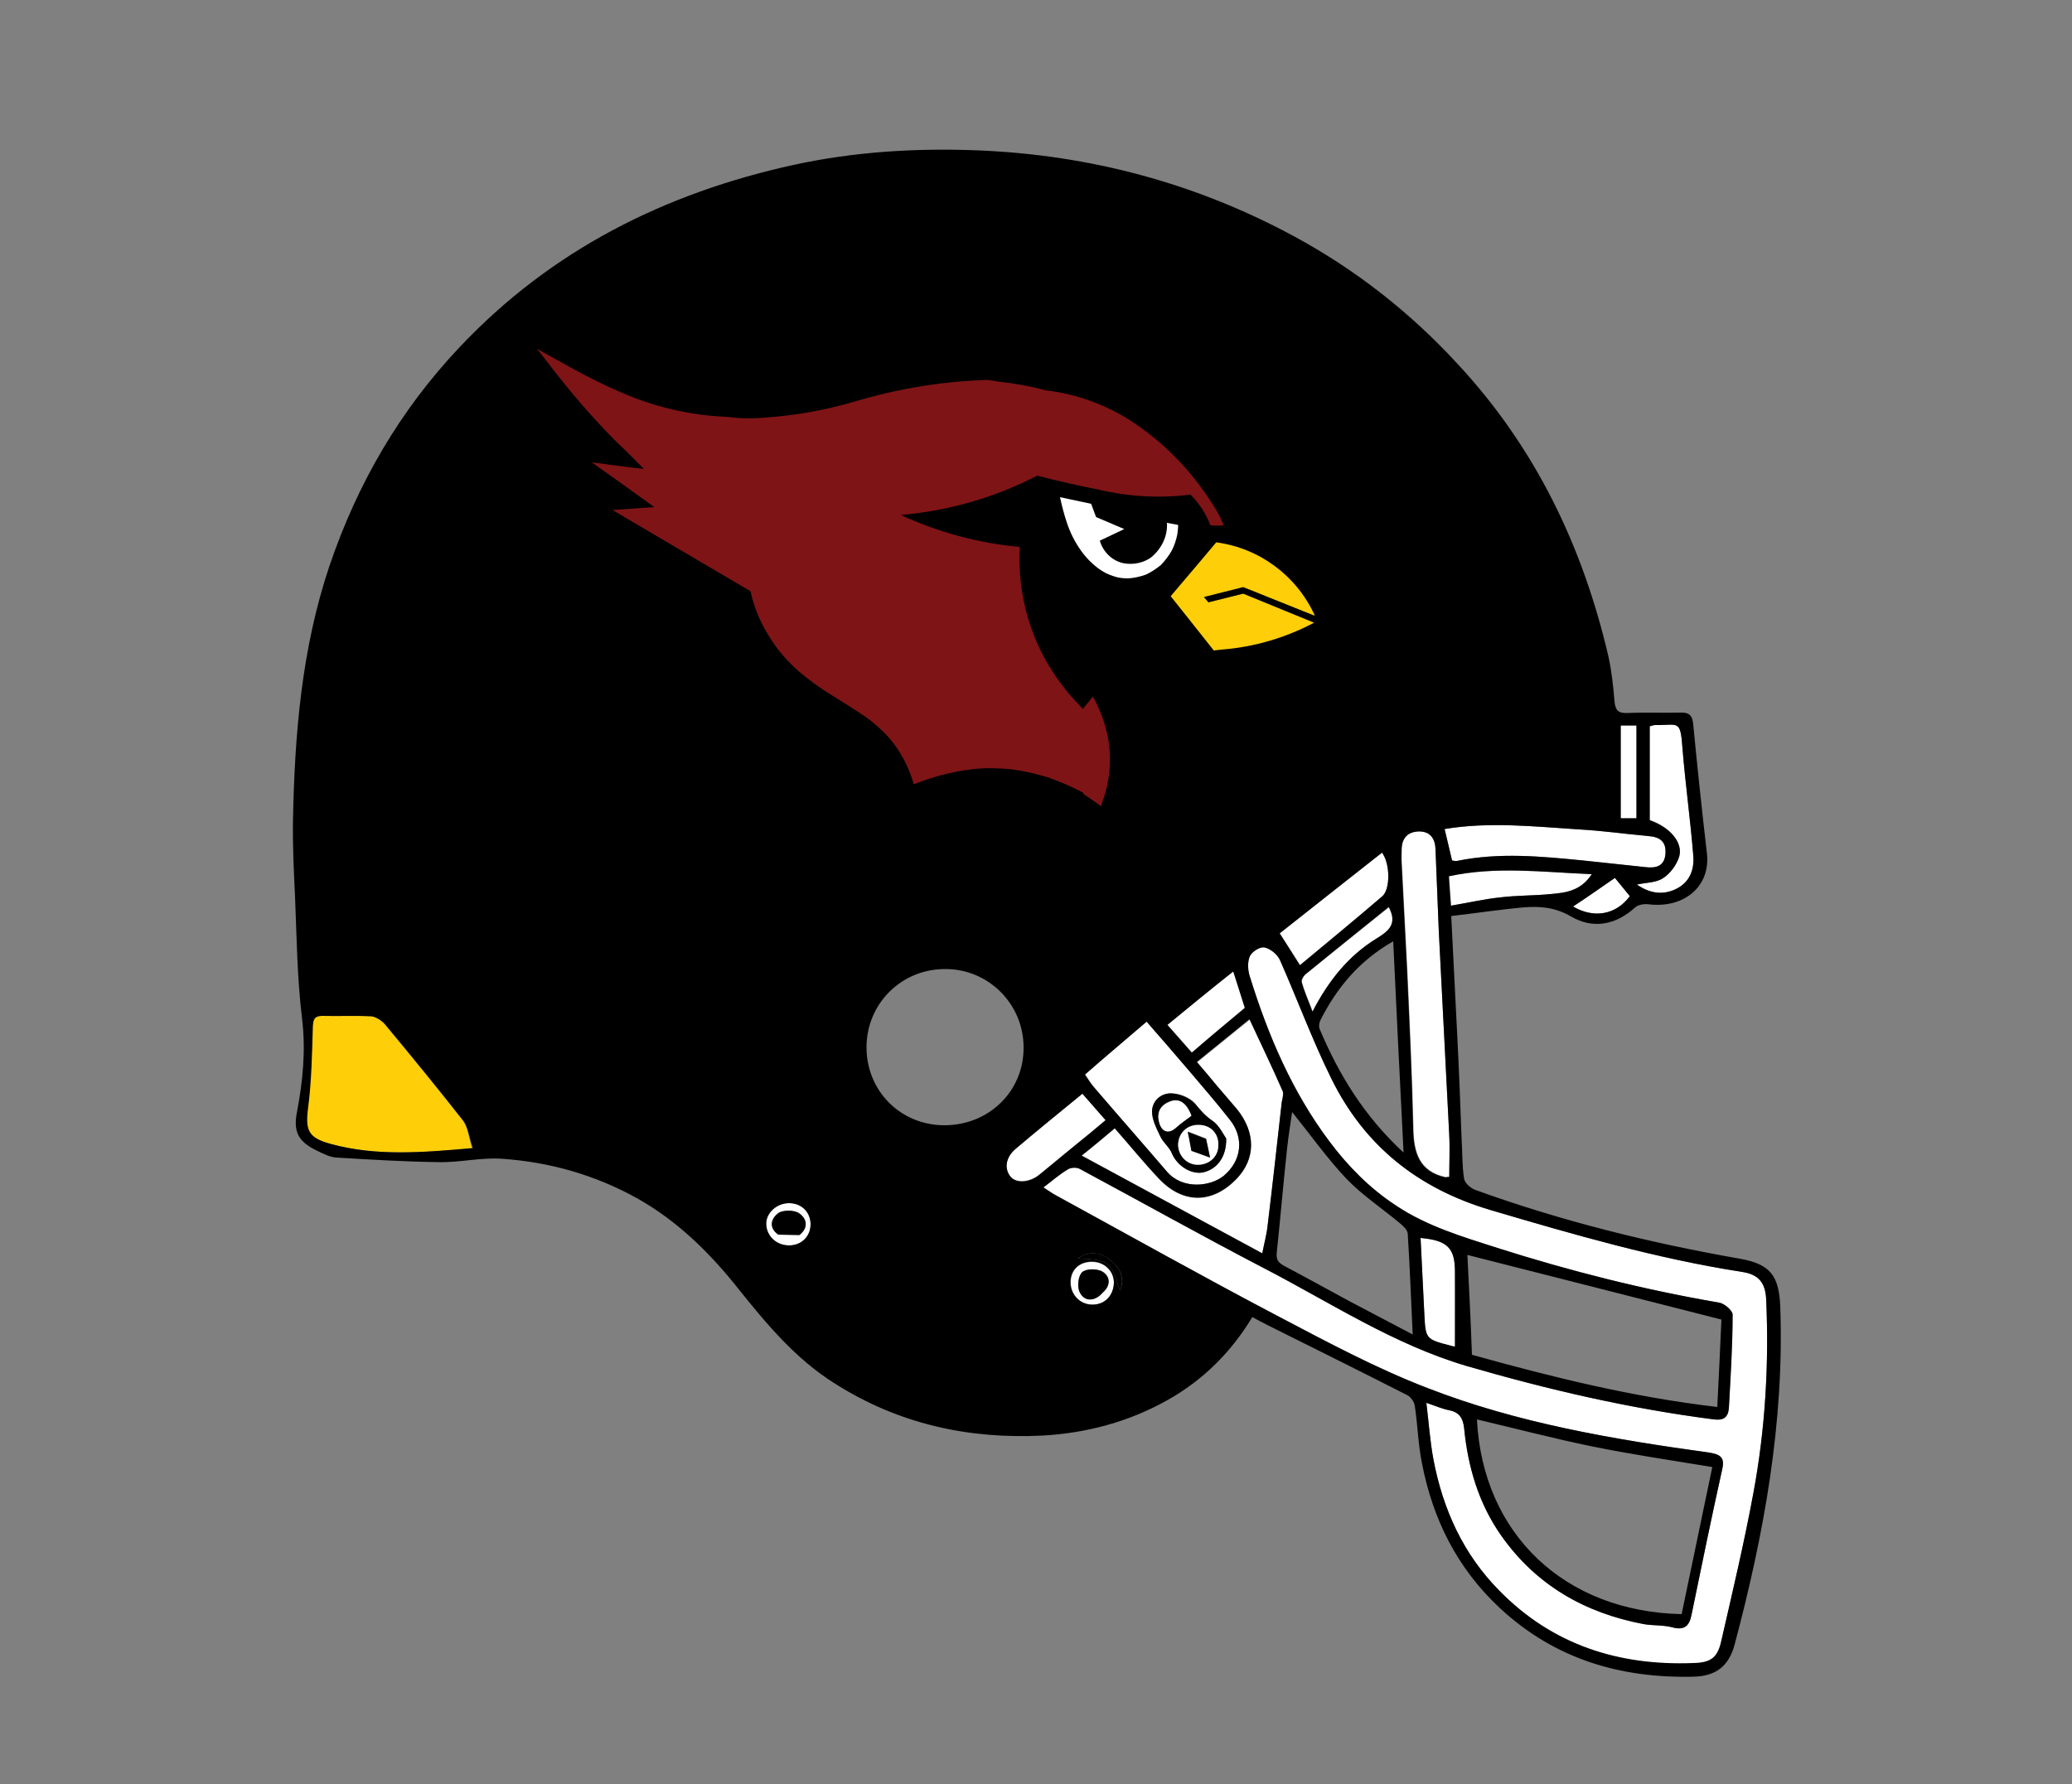 <?xml version="1.0" encoding="utf-8"?>
<!-- Generator: Adobe Illustrator 18.0.0, SVG Export Plug-In . SVG Version: 6.00 Build 0)  -->
<!DOCTYPE svg PUBLIC "-//W3C//DTD SVG 1.1//EN" "http://www.w3.org/Graphics/SVG/1.1/DTD/svg11.dtd">
<svg version="1.1" xmlns="http://www.w3.org/2000/svg" xmlns:xlink="http://www.w3.org/1999/xlink" x="0px" y="0px"
	 viewBox="0 0 500 430.6" enable-background="new 0 0 500 430.6" xml:space="preserve">
<rect x="0" y="0" width="500" height="430.6" fill="#808080" stroke="none"/>
<g id="Layer_3">
</g>
<g id="Indianapolis_Colts" display="none">
	<path display="inline" fill="#283043" d="M205.7,65.1c35.8,0.1,66.9,26.6,72.3,62.2c5,32.8-5.9,59.5-33.9,77.5
		c-42.6,27.3-98.9,3.8-110.2-46.4c-7.3-32.2,2.7-59.2,29.1-79.5C175,69.7,190.5,65,205.7,65.1z M214.2,124.9c0,2.6,0,4.9,0,8.2
		c-2.9-3.7-5.5-5.5-9.2-2.9c-0.2,0.1-0.6-0.1-0.8-0.1c-3-0.3-6.1-0.6-9-0.9c-0.6,1.7-1.1,2.9-1.6,4.2c-5.7-5.3-5.7-5.3-9.5-0.1
		c-1.7-2.2-3.1-5.2-6.7-3.5c0.1,0.9,0.2,1.8,0.3,3c-5.5-4.6-7.5-4.8-14-1.4c-3.2-8.1-10.1-6.7-17-6.4c0,4.3,0,8.4,0,12.6
		c0,4.2,1.7,5.9,5.9,6c4.3,0.1,8.7,0.5,11.3-4c7.9,7.2,14.3,4.5,15.4-1.7c1.4,1.6,2.8,3.9,4.8,5.2c3.4,2.1,4.2-1.4,5.4-3.5
		c3.9,5.5,6.2,5.3,9.7-1c0.1,0.6,0.1,1.1,0.3,1.3c1.6,1.3,3.1,3.2,4.8,3.5c2.5,0.4,1.7-2.2,1.9-3.8c0.2-1.3,0.4-2.6,0.6-4.1
		c2.3,2-0.3,4.7,2.5,6.6c2.7,1.8,4.3,1.3,5.7,0.1c1.9,0.5,3.4,1.4,4.4,1.1c1-0.3,1.5-2,1.8-2.4c3.1,1,6.3,3.2,8.8,2.6
		c4-0.9,7.4-2.2,11.2,0.2c0.6,0.4,1.7-0.2,2.6-0.2c1-0.1,2-0.3,3-0.1c2.2,0.5,3.9,0.3,4-3.4c3.4,5.2,8.1,3,12.1,3.4
		c0.6,0.1,1.9-1.5,1.9-2.4c0.2-3.6,0.2-7.2,0.1-10.8c-0.1-4.3-2-5.8-6.6-4.9c-0.1,1.4-0.2,2.8-0.2,4.6c-3.9-1.9-6.5-0.3-8.6,2.8
		c-4.8-5-11.8-5.1-13.8-0.5c0.8,0.7,1.5,1.3,2.3,2c-0.6,0.4-1.2,0.8-1.7,1.2c-5.4-7.3-7.5-7.9-15-4.5
		C220.3,125.5,219.4,124.6,214.2,124.9z M208.2,157.4c-4.3-5.5-8.9-6-14-2.5c-1.2-6.3-2.3-7.2-7.1-5.9c-0.1,2.2-0.3,4.3-0.5,7
		c-3.7-3-4.7-9.3-11.2-7.1c0,4.9-0.3,9.9,0.2,14.8c0.1,1.3,2.7,2.9,4.5,3.3c2.2,0.5,2.1-1.7,2.1-3.3c0-1,0.1-2.1,0.2-3.1
		c1.7,1.1,2.6,2.5,3.6,3.8c3.2,4,6.6,3.7,8.3-0.5c8.5,5.6,13.4,4.7,14.9-3.1c5.3,8,6.9,8.4,10.2,2.6c0.2,0.2,0.5,0.5,0.7,0.6
		c1.7,1.1,3.4,2.8,5.1,2.9c1,0.1,2.2-2.5,3.2-4c0.6-1,0.9-2.3,1.4-3.4c0.9,0.4,1.7,0.6,3,1.2c-1.4,0.5-2.3,0.8-2.8,1
		c-1.2,3.5,1.7,4.1,3.4,5.4c0.5,0.4,1.9,0.1,2.4-0.4c0.5-0.4,0.4-1.6,0.4-2.4c0-1.3-0.3-2.7-0.3-4c0.1-2,0.6-4,0.7-6
		c0.2-4.7-2-6.3-6.7-5.2c-0.1,1.7-0.2,3.5-0.2,5.3c-2.9-2.2-3.9-1.7-6.1,2.6c-1.5-1.2-2.9-2.9-4.7-3.7c-3-1.3-3.2,2-4.3,3.6
		c-4.1-3.8-4.1-3.8-7.1-3.4C207.7,154.5,207.9,155.6,208.2,157.4z"/>
	<path display="inline" fill="#FFFFFF" d="M346.1,338.9c2.4,0.8,4,1.5,5.6,1.8c2.3,0.5,3.2,1.8,3.5,4.2c0.9,9.4,3.5,18.3,9.1,26.1
		c8.4,11.9,20.1,18.6,34.3,21.3c2.3,0.4,4.8,0.2,7,0.8c3,0.8,4.1-0.5,4.6-3.1c2.4-11.7,4.9-23.5,7.4-35.2c0.7-3-0.7-3.6-3.3-4
		c-23.2-3.2-46.2-7.1-68.1-15.6c-12.2-4.8-23.9-10.9-35.5-17c-18.3-9.6-36.3-19.7-54.5-29.6c-0.9-0.5-1.7-1.1-2.8-1.8
		c2-1.5,3.8-3.1,5.8-4.3c0.7-0.5,2.1-0.6,2.9-0.2c14.9,8,29.7,16.3,44.7,24.2c16,8.4,31.2,18.3,48.7,23.5
		c19.6,5.7,39.5,10.3,59.8,12.9c2.3,0.3,3.5-0.5,3.6-2.7c0.4-7.5,0.9-15.1,0.9-22.6c0-1-2-2.7-3.3-2.9c-18.2-3.1-36-7.6-53.5-13.2
		c-8.4-2.7-16.9-5.2-24.4-10.2c-6.4-4.2-11.6-9.5-16.2-15.6c-9-12-14.8-25.6-19.2-39.8c-0.5-1.5-0.6-3.5,0-4.9
		c0.5-1.1,2.5-2.4,3.6-2.1c1.4,0.3,3.1,1.7,3.7,3.1c4.2,9.5,7.8,19.4,12.4,28.7c8,16.2,21,26.5,38.6,31.7
		c20,5.9,40.1,11.7,60.7,14.9c3.9,0.6,5.6,2.5,5.8,6.6c0.7,15.8-0.2,31.5-3.1,47.1c-2.2,11.9-5,23.7-7.7,35.5
		c-0.9,4.2-2.5,5.4-6.8,5.5c-18,0.7-34-4.4-46.8-17.5c-8.7-8.8-13.6-19.7-15.9-31.7C347.1,348.2,346.7,343.8,346.1,338.9z"/>
	<path display="inline" fill="#FFFFFF" d="M115.6,277.4c-12.2,1-23.3,1.9-34.2-1.1c-5.5-1.5-6.2-3.3-5.4-9.1
		c0.8-6.4,0.9-12.9,1.1-19.3c0.1-1.7,0.4-2.5,2.3-2.5c3.9,0.1,7.9-0.1,11.8,0.1c1.1,0.1,2.5,1,3.3,1.9c6.4,7.7,12.8,15.4,18.9,23.3
		C114.5,272.3,114.7,274.7,115.6,277.4z"/>
	<path display="inline" fill="#FFFFFF" d="M290.8,256.5c4.3-3.5,8.5-6.9,12.7-10.4c2.7,5.8,5.4,11.4,7.9,17.1
		c0.3,0.8-0.1,1.9-0.2,2.9c-1.1,9.9-2.2,19.8-3.4,29.7c-0.2,2.1-0.8,4.2-1.3,6.8c-14.6-7.9-28.9-15.6-43.6-23.6
		c2.9-2.4,5.4-4.4,8.1-6.6c3.7,4.2,7.1,8.4,10.8,12.3c5.8,6,12.9,5.9,18.6-0.1c4.6-4.8,4.7-11.2,0.1-16.8c-1.6-1.9-3.2-3.7-4.9-5.6
		C294.1,260.5,292.6,258.7,290.8,256.5z"/>
	<path display="inline" fill="#FFFFFF" d="M351.7,284.2c-0.6,0-0.8,0.1-0.9,0.1c-6.4-1.4-7.7-6-7.8-11.8
		c-0.3-12.9-0.9-25.9-1.5-38.8c-0.4-8.4-0.9-16.9-1.3-25.3c-0.1-1.1,0-2.3,0-3.4c0-2.8,1.6-4.2,4.2-4.3c2.6,0,3.8,1.7,3.9,4.2
		c0.3,6.6,0.5,13.3,0.8,19.9c0.8,16.3,1.7,32.6,2.5,48.9C351.8,277.1,351.7,280.6,351.7,284.2z"/>
	<path display="inline" fill="#FFFFFF" d="M263.6,259.4c5-4.2,9.7-8.3,14.9-12.7c3.4,3.9,6.8,7.8,10.2,11.8
		c3.3,3.9,6.7,7.8,9.9,11.9c3.5,4.4,2.8,9.9-1.5,13.5c-3.2,2.6-9.9,3.4-13.7-1c-5.9-6.9-11.9-13.7-17.8-20.6
		C264.9,261.4,264.4,260.4,263.6,259.4z M297.8,275c-0.6-0.9-1.6-3.1-3.2-4.2c-1.8-1.2-3-2.6-4.3-4.2c-1.2-1.5-3.7-2.5-5.7-2.5
		c-2.5-0.1-4.7,1.8-4.7,4.4c0,2,1.1,4.1,2,6c0.7,1.5,2.2,2.6,2.8,4.1c1.2,2.9,4.5,5.1,7.4,4.6C295.4,282.5,297.8,279.6,297.8,275z"
		/>
	<path display="inline" fill="#FFFFFF" d="M350.5,200.1c10.8-1.8,21.7-0.6,32.5,0.1c5.6,0.3,11.2,1.1,16.7,1.6
		c2.7,0.2,4.3,1.3,4.1,4.2c-0.2,3.1-2.3,3.6-4.8,3.3c-5-0.5-10-1.1-15.1-1.6c-10.2-1-20.3-2-30.5,0.1c-0.4,0.1-0.9-0.1-1.2-0.1
		C351.7,205.1,351.1,202.6,350.5,200.1z"/>
	<path display="inline" fill="#FFFFFF" d="M315.6,233.1c-1.8-2.8-3.2-5.1-4.9-7.7c8.1-6.4,16.4-12.9,24.7-19.4c2,2.8,2,8.8,0.1,10.5
		C328.9,222,322.2,227.5,315.6,233.1z"/>
	<path display="inline" fill="#FFFFFF" d="M263,264.1c2,2.3,3.7,4.2,5.6,6.4c-1.3,1.1-2.5,2.1-3.7,3.2c-4.1,3.3-8.1,6.7-12.2,10
		c-2.4,2-5.6,2.2-7,0.6c-1.6-2-1.3-4.7,1.2-6.8C252.2,272.9,257.6,268.6,263,264.1z"/>
	<path display="inline" fill="#FFFFFF" d="M386.2,211.1c-3,4.1-6.6,4.4-10.1,4.8c-4,0.4-8.1,0.3-12.1,0.8c-3.9,0.4-7.7,1.3-11.9,2
		c-0.2-2.3-0.3-4.6-0.5-7.1C363.1,209.2,374.2,210.6,386.2,211.1z"/>
	<path display="inline" fill="#FFFFFF" d="M353.1,325.3c-0.2,0-0.6-0.1-1-0.2c-6.1-1.6-6.1-1.6-6.4-7.9c-0.3-6-0.6-12.1-0.9-18.2
		c6.5,0.6,8.3,2.4,8.3,8.2C353.1,313.2,353.1,319.1,353.1,325.3z"/>
	<path display="inline" fill="#FFFFFF" d="M302.2,243.3c-4.2,3.5-8.4,7-12.8,10.8c-1.9-2.2-3.8-4.3-5.9-6.7
		c5.2-4.2,10.4-8.4,15.9-12.9C300.4,237.6,301.3,240.4,302.2,243.3z"/>
	<path display="inline" fill="#FFFFFF" d="M337.2,219c2,4,0.1,5.7-3,7.6c-6.7,4.1-11.6,10.1-15.5,17.7c-1-2.7-2-4.9-2.6-7.1
		c-0.2-0.6,0.5-1.7,1.1-2.1C323.8,229.7,330.5,224.4,337.2,219z"/>
	<path display="inline" fill="#FFFFFF" d="M396.9,197.6c-1.6,0-2.9,0-3.8,0c0-7.6,0-14.9,0-22.5c1.5,0,2.5,0,3.8,0
		C396.9,182.6,396.9,190.1,396.9,197.6z"/>
	<path display="inline" fill="#FFFFFF" d="M381.6,218.8c3.2-2.1,6.5-4.4,10.1-6.9c1,1.2,2.3,2.8,3.6,4.5
		C391.9,221,386.4,221.8,381.6,218.8z"/>
	<path display="inline" fill="#FFFFFF" d="M192.2,300.8c-3,0-5.4-2.2-5.5-5.1c-0.1-2.7,2.5-5.2,5.5-5.1c3,0,5.2,2.1,5.2,4.9
		C197.5,298.5,195.2,300.8,192.2,300.8z M189.5,298.2c1.7,0,3.4,0.1,5.2,0.1c2.3-1.8,1.8-4-0.1-5.2c-1.2-0.8-3.9-0.8-5,0
		C187.9,294.2,187,296.4,189.5,298.2z"/>
	<path display="inline" fill="#FFFFFF" d="M265.3,304.8c2.9,0,5.2,2.1,5.3,4.9c0,3.1-2.1,5.4-5.1,5.4c-3,0-5.3-2.4-5.3-5.4
		C260.2,306.8,262.3,304.8,265.3,304.8z M268.5,311.7c1.6-1.9,0.9-3.9-0.8-4.7c-1.3-0.6-3.8-0.6-4.7,0.3c-0.9,0.9-1.2,3.4-0.6,4.7
		c0.9,2,2.9,2.5,5,0.9C267.7,312.5,268.1,312.1,268.5,311.7z"/>
	<path display="inline" fill="#1F3F78" d="M262,303.9c2.4-1.6,5.2-1.7,7.8,0.4c2.8,2.3,3.5,4.7,2.4,7.4c-0.8-1.8-1.3-5-3.1-6.4
		C267.2,303.9,263.9,304.2,262,303.9z"/>
	<path display="inline" fill="#1F3F78" d="M297.8,275c0.1,4.6-2.4,7.6-5.7,8.2c-2.9,0.5-6.2-1.7-7.4-4.6c-0.6-1.5-2.1-2.6-2.8-4.1
		c-0.9-1.9-2.1-4-2-6c0-2.6,2.2-4.5,4.7-4.4c2,0.1,4.4,1.1,5.7,2.5c1.3,1.6,2.5,3,4.3,4.2C296.2,271.9,297.1,274.1,297.8,275z
		 M295.9,276.5c0-2.7-1.9-4.8-4.6-4.8c-2.9-0.1-5,1.9-5.1,4.7c0,2.6,2,4.8,4.6,4.9C293.7,281.4,295.9,279.3,295.9,276.5z
		 M289.3,269.4c-1.2-3.2-3.1-4.4-5.4-3.4c-2.4,1-3,2.9-2.3,5.2c0.7,2.3,2.4,2.5,4.1,0.9C286.8,271.3,288,270.5,289.3,269.4z"/>
	<path display="inline" fill="#283043" d="M154.2,137.8c0-2.3-0.1-4,0.1-5.7c0.1-0.5,1-1.1,1.6-1.3c0.3-0.1,1.1,0.8,1.1,1.3
		C157.3,134.3,157.6,136.6,154.2,137.8z"/>
	<path display="inline" fill="#1F3F78" d="M295.9,276.5c0,2.8-2.2,4.8-5.1,4.7c-2.6-0.1-4.6-2.2-4.6-4.9c0.1-2.8,2.2-4.8,5.1-4.7
		C294,271.8,295.9,273.8,295.9,276.5z M293.8,279.5c-0.4-1.9-0.7-3.4-0.9-4.6c-1.5-0.6-2.8-1.1-4.4-1.7c0.3,1.7,0.6,3.3,0.9,4.7
		C290.8,278.5,292.2,279,293.8,279.5z"/>
	<path display="inline" fill="#FFFFFF" d="M289.3,269.4c-1.3,1-2.5,1.8-3.6,2.8c-1.7,1.6-3.4,1.3-4.1-0.9c-0.7-2.3-0.1-4.2,2.3-5.2
		C286.3,265.1,288.1,266.2,289.3,269.4z"/>
	<path display="inline" fill="#FFFFFF" d="M293.8,279.5c-1.6-0.6-3-1.1-4.5-1.6c-0.3-1.4-0.5-2.9-0.9-4.7c1.6,0.6,2.9,1.1,4.4,1.7
		C293.2,276.1,293.5,277.7,293.8,279.5z"/>
	<g display="inline">
		<path fill="#1F3F78" d="M194.5,293c-1.2-0.8-3.9-0.8-5,0c-1.6,1.2-2.5,3.4,0,5.2c1.7,0,3.4,0.1,5.2,0.1
			C196.9,296.4,196.4,294.2,194.5,293z"/>
		<path fill="#1F3F78" d="M267.7,307c-1.3-0.6-3.8-0.6-4.7,0.3c-0.9,0.9-1.2,3.4-0.6,4.7c0.9,2,2.9,2.5,5,0.9
			c0.4-0.4,0.8-0.8,1.2-1.2C270.1,309.8,269.4,307.9,267.7,307z"/>
		<path fill="#1F3F78" d="M431.7,315.6c-0.3-7.5-2.4-10.4-9.8-11.6c-21.8-3.8-43.1-9.1-63.9-16.6c-1.1-0.4-2.6-1.6-2.7-2.7
			c-0.5-3.2-0.4-6.5-0.6-9.8c-0.3-8-0.6-16-1-24c-0.5-9.8-1-19.5-1.5-29.8c6.1-0.7,11.9-1.6,17.7-2.1c3.9-0.3,7.5,0,11.3,2.2
			c5.3,3.1,10.8,2.1,15.6-2.2c0.8-0.7,2.4-0.9,3.5-0.7c8.6,0.9,14.7-4.6,13.9-12.3c-1.2-10.4-2.3-20.8-3.3-31.2
			c-0.2-2.5-1.2-3-3.4-3c-4.2,0.1-8.4-0.1-12.5,0.1c-2.2,0.1-3-0.7-3.2-2.8c-0.4-3.7-0.7-7.4-1.5-11c-6.2-26.6-17.7-50.4-36.5-70.6
			c-11.6-12.4-24.7-22.7-39.6-30.7c-23.8-12.8-49.2-19.6-76.2-20.7c-15-0.6-30,0.3-44.7,3.5c-31.1,6.8-58.5,20.6-80.6,44
			c-14.5,15.3-24.8,33.1-31.5,53c-6.7,19.9-8.4,40.6-8.8,61.5c-0.1,6.2,0.2,12.4,0.5,18.6c0.4,9.8,0.5,19.7,1.7,29.5
			c0.9,7.6,0.2,15-1.2,22.4c-1,4.9,0.2,7.3,4.7,9.5c1.5,0.7,3.1,1.6,4.8,1.7c8.3,0.5,16.6,1,24.9,1.1c5.1,0.1,10.3-1.2,15.3-0.8
			c11.5,0.8,22.3,3.9,32.5,9.5c9.8,5.5,17.6,13.2,24.5,21.9c6.8,8.6,13.9,16.9,23.3,22.9c15.4,9.8,32.3,13.5,50.3,12.6
			c10.7-0.6,20.8-3.3,30.3-8.6c8.5-4.8,15.3-11.4,20.5-20c1.3,0.7,2.4,1.3,3.6,1.9c11.3,5.6,22.5,11.2,33.8,17
			c0.9,0.4,1.8,1.7,1.9,2.6c0.7,4.6,0.8,9.2,1.7,13.7c2.6,13.6,8.5,25.6,18.8,35.1c13.2,12.3,29.1,17.1,46.8,16.6
			c5.4-0.1,8.6-2.5,10-7.8C427.8,370.5,432.6,343.5,431.7,315.6z M81.4,276.3c-5.5-1.5-6.2-3.3-5.4-9.1c0.8-6.4,0.9-12.9,1.1-19.3
			c0.1-1.7,0.4-2.5,2.3-2.5c3.9,0.1,7.9-0.1,11.8,0.1c1.1,0.1,2.5,1,3.3,1.9c6.4,7.7,12.8,15.4,18.9,23.3c1.2,1.6,1.4,4,2.3,6.7
			C103.4,278.4,92.3,279.3,81.4,276.3z M192.2,300.8c-3,0-5.4-2.2-5.5-5.1c-0.1-2.7,2.5-5.2,5.5-5.1c3,0,5.2,2.1,5.2,4.9
			C197.5,298.5,195.2,300.8,192.2,300.8z M376.1,215.9c-4,0.4-8.1,0.3-12.1,0.8c-3.9,0.4-7.7,1.3-11.9,2c-0.2-2.3-0.3-4.6-0.5-7.1
			c11.4-2.5,22.6-1,34.6-0.5C383.3,215.3,379.6,215.6,376.1,215.9z M381.6,218.8c3.2-2.1,6.5-4.4,10.1-6.9c1,1.2,2.3,2.8,3.6,4.5
			C391.9,221,386.4,221.8,381.6,218.8z M400.1,175.3c0.5-0.1,0.9-0.3,1.3-0.3c5.6,0.1,6.1-1.5,6.6,5.6c0.7,8.6,1.9,17.2,2.6,25.8
			c0.3,3.4-0.7,6.5-4.2,8.2c-3.4,1.6-5.5,1.7-8.4-0.3c2.2-0.5,4.2,0.2,6-0.9c1.7-1.1,3.6-4.6,4.1-6.5c1-3.4-3.2-7.1-8.1-8.9
			C400.1,190.5,400.1,182.9,400.1,175.3z M393.1,175.1c1.5,0,2.5,0,3.8,0c0,7.5,0,14.9,0,22.5c-1.6,0-2.9,0-3.8,0
			C393.1,190,393.1,182.7,393.1,175.1z M383,200.3c5.6,0.3,11.2,1.1,16.7,1.6c2.7,0.2,4.3,1.3,4.1,4.2c-0.2,3.1-2.3,3.6-4.8,3.3
			c-5-0.5-10-1.1-15.1-1.6c-10.2-1-20.3-2-30.5,0.1c-0.4,0.1-0.9-0.1-1.2-0.1c-0.6-2.6-1.2-5.1-1.8-7.6
			C361.3,198.3,372.2,199.6,383,200.3z M344.4,200.7c2.6,0,3.8,1.7,3.9,4.2c0.3,6.6,0.5,13.3,0.8,19.9c0.8,16.3,1.7,32.6,2.5,48.9
			c0.2,3.5,0,6.9,0,10.5c-0.6,0-0.8,0.1-0.9,0.1c-6.4-1.4-7.7-6-7.8-11.8c-0.3-12.9-0.9-25.9-1.5-38.8c-0.4-8.4-0.9-16.9-1.3-25.3
			c-0.1-1.1,0-2.3,0-3.4C340.2,202.2,341.8,200.8,344.4,200.7z M340.6,278.3c-9.5-8.8-15.6-18.8-20.2-29.8c-0.3-0.6-0.2-1.6,0.1-2.2
			c4-7.7,9.2-14.3,17.6-19.1C338.9,244.3,339.7,260.9,340.6,278.3z M334.2,226.6c-6.7,4.1-11.6,10.1-15.5,17.7c-1-2.7-2-4.9-2.6-7.1
			c-0.2-0.6,0.5-1.7,1.1-2.1c6.6-5.4,13.2-10.7,19.9-16.1C339.1,223,337.2,224.7,334.2,226.6z M335.4,205.9c2,2.8,2,8.8,0.1,10.5
			c-6.6,5.7-13.3,11.2-19.9,16.7c-1.8-2.8-3.2-5.1-4.9-7.7C318.8,218.9,327.1,212.4,335.4,205.9z M299.4,234.6
			c1,3.1,1.9,5.9,2.8,8.8c-4.2,3.5-8.4,7-12.8,10.8c-1.9-2.2-3.8-4.3-5.9-6.7C288.7,243.2,293.9,239,299.4,234.6z M311.2,266.2
			c-1.1,9.9-2.2,19.8-3.4,29.7c-0.2,2.1-0.8,4.2-1.3,6.8c-14.6-7.9-28.9-15.6-43.6-23.6c2.9-2.4,5.4-4.4,8.1-6.6
			c3.7,4.2,7.1,8.4,10.8,12.3c5.8,6,12.9,5.9,18.6-0.1c4.6-4.8,4.7-11.2,0.1-16.8c-1.6-1.9-3.2-3.7-4.9-5.6
			c-1.5-1.8-3.1-3.6-4.9-5.8c4.3-3.5,8.5-6.9,12.7-10.4c2.7,5.8,5.4,11.4,7.9,17.1C311.8,264.1,311.3,265.2,311.2,266.2z
			 M312.5,277.3c0.3-2.9,0.8-5.7,1.2-8.7c4.5,5.6,8.4,11.2,13,16c3.9,4.1,8.8,7.3,13.2,11c0.7,0.6,1.6,1.5,1.7,2.3
			c0.5,7.9,0.8,15.8,1.2,24.4c-5.4-2.8-10.3-5.4-15.2-8c-5.2-2.8-10.4-5.7-15.7-8.5c-1.5-0.8-2.1-1.5-1.9-3.3
			C310.9,294,311.6,285.6,312.5,277.3z M278.6,246.7c3.4,3.9,6.8,7.8,10.2,11.8c3.3,3.9,6.7,7.8,9.9,11.9c3.5,4.4,2.8,9.9-1.5,13.5
			c-3.2,2.6-9.9,3.4-13.7-1c-5.9-6.9-11.9-13.7-17.8-20.6c-0.7-0.8-1.3-1.8-2-2.8C268.6,255.1,273.4,251.1,278.6,246.7z
			 M229.7,271.7c-10.6,0-18.9-8.3-18.8-18.8c0-10.7,8.5-19,19.2-18.9c10.4,0,18.8,8.5,18.8,19C249,263.4,240.5,271.7,229.7,271.7z
			 M252.7,283.6c-2.4,2-5.6,2.2-7,0.6c-1.6-2-1.3-4.7,1.2-6.8c5.3-4.5,10.7-8.8,16.1-13.3c2,2.3,3.7,4.2,5.6,6.4
			c-1.3,1.1-2.5,2.1-3.7,3.2C260.8,276.9,256.8,280.3,252.7,283.6z M265.5,315.1c-3,0-5.3-2.4-5.3-5.4c0-3,2.1-5,5.2-5
			c2.9,0,5.2,2.1,5.3,4.9C270.7,312.8,268.5,315.1,265.5,315.1z M272.2,311.7c-0.8-1.8-1.3-5-3.1-6.4c-1.9-1.4-5.1-1.1-7.1-1.4
			c2.4-1.6,5.2-1.7,7.8,0.4C272.6,306.6,273.2,309.1,272.2,311.7z M425.2,360.6c-2.2,11.9-5,23.7-7.7,35.5c-0.9,4.2-2.5,5.4-6.8,5.5
			c-18,0.7-34-4.4-46.8-17.5c-8.7-8.8-13.6-19.7-15.9-31.7c-0.8-4.3-1.1-8.6-1.7-13.6c2.4,0.8,4,1.5,5.6,1.8
			c2.3,0.5,3.2,1.8,3.5,4.2c0.9,9.4,3.5,18.3,9.1,26.1c8.4,11.9,20.1,18.6,34.3,21.3c2.3,0.4,4.8,0.2,7,0.8c3,0.8,4.1-0.5,4.6-3.1
			c2.4-11.7,4.9-23.5,7.4-35.2c0.7-3-0.7-3.6-3.3-4c-23.2-3.2-46.2-7.1-68.1-15.6c-12.2-4.8-23.9-10.9-35.5-17
			c-18.3-9.6-36.3-19.7-54.5-29.6c-0.9-0.5-1.7-1.1-2.8-1.8c2-1.5,3.8-3.1,5.8-4.3c0.7-0.5,2.1-0.6,2.9-0.2
			c14.9,8,29.7,16.3,44.7,24.2c16,8.4,31.2,18.3,48.7,23.5c19.6,5.7,39.5,10.3,59.8,12.9c2.3,0.3,3.5-0.5,3.6-2.7
			c0.4-7.5,0.9-15.1,0.9-22.6c0-1-2-2.7-3.3-2.9c-18.2-3.1-36-7.6-53.5-13.2c-8.4-2.7-16.9-5.2-24.4-10.2
			c-6.4-4.2-11.6-9.5-16.2-15.6c-9-12-14.8-25.6-19.2-39.8c-0.5-1.5-0.6-3.5,0-4.9c0.5-1.1,2.5-2.4,3.6-2.1c1.4,0.3,3.1,1.7,3.7,3.1
			c4.2,9.5,7.8,19.4,12.4,28.7c8,16.2,21,26.5,38.6,31.7c20,5.9,40.1,11.7,60.7,14.9c3.9,0.6,5.6,2.5,5.8,6.6
			C428.9,329.4,428,345.1,425.2,360.6z M358.4,342.9c9.3,2.2,18.5,4.6,27.8,6.5c9.3,1.9,18.8,3.3,29.1,5c-2.5,12.1-5,23.9-7.4,35.6
			C379.6,389.3,359.7,370.6,358.4,342.9z M344.8,299c6.5,0.6,8.3,2.4,8.3,8.2c0,5.9,0,11.9,0,18.1c-0.2,0-0.6-0.1-1-0.2
			c-6.1-1.6-6.1-1.6-6.4-7.9C345.3,311.1,345,305.1,344.8,299z M356,303.1c20.4,5.2,40.6,10.3,61.4,15.6c-0.3,6.5-0.6,13.6-1,21.1
			c-20.5-2.4-39.9-7.2-59.3-12.6C356.8,319,356.4,310.9,356,303.1z"/>
	</g>
	<g display="inline">
		<path fill="#003A70" stroke="#FFFFFF" stroke-width="2" stroke-miterlimit="10" d="M218.2,213c-11.2-0.1-19.8-3.2-23.9-5.3
			c-8.1-4.2-14.7-9.8-20.4-17.6c-8.2-11.2-9.8-20.1-10.5-25c-0.4-2.5-0.8-8.7,0-14.2c1-7.9,2.8-11.9,4.1-15.7
			c1-2.7,4.2-9.4,6.2-12.4c1.6-2.4,4.6-6.8,5.8-8.3c0.3-0.5-0.1-0.3-0.3-0.3c-0.4,0.1-0.7,0.1-1,0.1c-0.3,0-0.8-0.1-1.1-0.2
			c-1.6-0.3-3.9-2.1-3.6-5.2c-0.1-0.7,0.7-6.6,1.3-8.4c0.7-2.6,2.3-3.8,5-4c1.4,0,7.2-0.1,9.8,0.3c5.3,0.5,9.1,2.1,11.4,6.7
			c1.8,4.1,1.2,10.4-1.3,15.3c-0.9,1.7-2.6,4.8-4.1,6.8c-1.4,2-1.9,3-3.1,5.3c-1.2,2.3-5.2,11.1-6.6,16.8
			c-2.6,10.7-1.1,16.8,3.9,25.2c3.7,5.6,8.1,9.6,11.4,11.4c5.6,3.5,13.2,4.5,17.1,4.5"/>
	</g>
	<g display="inline">
		<path fill="#003A70" stroke="#FFFFFF" stroke-width="2" stroke-miterlimit="10" d="M218.2,188.6c3.9,0,11.6-1,17.1-4.5
			c3.4-1.8,7.7-5.8,11.4-11.4c5-8.4,6.5-14.5,3.9-25.2c-1.4-5.7-5.4-14.5-6.6-16.8c-1.2-2.2-1.8-3.3-3.1-5.3c-1.5-2-3.2-5.1-4.1-6.8
			c-2.5-4.9-3.1-11.2-1.3-15.3c2.3-4.6,6.1-6.2,11.4-6.7c2.6-0.4,8.4-0.3,9.8-0.3c2.7,0.2,4.3,1.4,5,4c0.6,1.8,1.3,7.7,1.3,8.4
			c0.3,3.1-2,4.9-3.6,5.2c-0.3,0.1-0.8,0.2-1.1,0.2c-0.3,0-0.6,0-1-0.1c-0.2,0-0.6-0.2-0.3,0.3c1.2,1.5,4.2,5.9,5.8,8.3
			c1.9,3,5.2,9.6,6.2,12.4c1.3,3.9,3.1,7.8,4.1,15.7c0.9,5.5,0.4,11.6,0,14.2c-0.7,4.9-2.2,13.9-10.5,25
			c-5.7,7.8-12.4,13.4-20.4,17.6c-4.1,2.2-12.7,5.3-23.9,5.3"/>
	</g>
	<g display="inline">
		<path fill="#1F3F78" d="M193.1,203.8c-7.3-4.4-14-9.8-20.4-20.4c-2.9-5.2-9.5-16.3-6.2-35.7c3.8-17.7,11.4-26.6,15.7-32.7
			c2.1-3-0.1-4.7-1.7-4.1c-1.4,0.5-2.3,0.6-2.3,0.6c-2.5-0.3-2.1-1.9-1.7-6.1l0.6-3.4c0.5-3,1.9-3,5.5-2.9c5.7,0.1,6.8,0.2,9.8,0.7
			c4.1,0.9,9.5,5,5.3,16.4c-2.6,6.1-5.4,8.1-8.4,14.4c-3.2,7-11,22.7-5.7,36.1c7.2,18,21.2,24.4,34.5,24.6
			c13.3-0.2,28.6-8,34.8-24.6c5.3-13.4-2.5-29.1-5.7-36.1c-3-6.3-5.7-8.4-8.4-14.4c-4.2-11.3,1.1-15.5,5.3-16.4
			c3.1-0.6,4.1-0.6,9.8-0.7c3.6-0.1,5-0.1,5.5,2.9l0.6,3.4c0.5,4.2,0.8,5.8-1.7,6.1c0,0-1,0-2.3-0.6c-1.7-0.6-3.8,1.1-1.7,4.1
			c4.4,6.1,12,15.1,15.7,32.7c3.3,19.3-3.4,30.5-6.2,35.7c-6.4,10.6-13.1,16.1-20.4,20.4c-10,7-28.8,6.6-25.2,6.4
			C221.9,210.5,204.3,210.9,193.1,203.8z"/>
	</g>
	<g display="inline">
		<g>
			<circle fill="#FFFFFF" stroke="#FFFFFF" stroke-width="2" stroke-miterlimit="10" cx="246.4" cy="115.7" r="1.3"/>
		</g>
		<g>
			<circle fill="#FFFFFF" stroke="#FFFFFF" stroke-width="2" stroke-miterlimit="10" cx="262.2" cy="152.4" r="1.3"/>
		</g>
		<g>
			<circle fill="#FFFFFF" stroke="#FFFFFF" stroke-width="2" stroke-miterlimit="10" cx="254.2" cy="183.5" r="1.3"/>
		</g>
		<g>
			<circle fill="#FFFFFF" stroke="#FFFFFF" stroke-width="2" stroke-miterlimit="10" cx="190.1" cy="115.7" r="1.3"/>
		</g>
		<g>
			<circle fill="#FFFFFF" stroke="#FFFFFF" stroke-width="2" stroke-miterlimit="10" cx="174.3" cy="152.4" r="1.3"/>
		</g>
		<g>
			<circle fill="#FFFFFF" stroke="#FFFFFF" stroke-width="2" stroke-miterlimit="10" cx="182.3" cy="183.5" r="1.3"/>
		</g>
		<g>
			<circle fill="#FFFFFF" stroke="#FFFFFF" stroke-width="2" stroke-miterlimit="10" cx="218.2" cy="200.6" r="1.3"/>
		</g>
	</g>
	<path display="inline" fill="#FFFFFF" d="M400.1,198.5c0-7.6,0-15.2,0-22.9c0.5-0.1,0.9-0.4,1.3-0.3c5.7,0.1,6.1-1.6,6.7,5.7
		c0.7,8.7,1.9,17.4,2.6,26.1c0.3,3.4-0.7,6.6-4.2,8.3c-3.4,1.6-6.6,0.9-9.5-1.1c2.2-0.5,4.7-0.5,6.5-1.6c1.7-1.1,3.3-3.2,3.8-5.2
		C408.3,203.9,405,200.2,400.1,198.5z"/>
</g>
<g id="Cincinnati_Bengals" display="none">
	<path display="inline" fill="#FFFFFF" d="M205.3,65.1c35.7,0.1,66.7,26.5,72.1,62c5,32.7-5.9,59.3-33.8,77.3
		c-42.4,27.3-98.6,3.7-109.9-46.3c-7.3-32.1,2.7-59,29-79.3C174.7,69.7,190.1,65,205.3,65.1z M213.8,124.8c0,2.6,0,4.9,0,8.1
		c-2.9-3.7-5.5-5.4-9.1-2.9c-0.2,0.1-0.6-0.1-0.8-0.1c-3-0.3-6.1-0.6-9-0.9c-0.6,1.7-1.1,2.9-1.6,4.2c-5.7-5.3-5.7-5.3-9.5-0.1
		c-1.7-2.2-3.1-5.2-6.7-3.5c0.1,0.9,0.2,1.8,0.3,3c-5.5-4.6-7.5-4.8-13.9-1.4c-3.2-8.1-10-6.7-16.9-6.4c0,4.3,0,8.4,0,12.5
		c0,4.2,1.7,5.9,5.8,6c4.3,0.1,8.7,0.5,11.2-4c7.8,7.2,14.2,4.5,15.4-1.7c1.4,1.6,2.8,3.9,4.8,5.2c3.3,2.1,4.1-1.4,5.3-3.5
		c3.9,5.5,6.2,5.3,9.7-1c0.1,0.6,0.1,1.1,0.3,1.3c1.6,1.3,3.1,3.2,4.8,3.5c2.5,0.4,1.7-2.2,1.9-3.7c0.2-1.3,0.4-2.5,0.6-4
		c2.3,2-0.3,4.6,2.5,6.6c2.7,1.8,4.3,1.3,5.7,0.1c1.9,0.5,3.3,1.4,4.4,1.1c1-0.3,1.5-2,1.8-2.4c3.1,1,6.3,3.2,8.8,2.6
		c3.9-0.9,7.4-2.2,11.2,0.2c0.6,0.4,1.7-0.2,2.6-0.2c1-0.1,2-0.3,3-0.1c2.2,0.4,3.9,0.3,4-3.4c3.4,5.2,8.1,3,12.1,3.4
		c0.6,0.1,1.9-1.5,1.9-2.4c0.2-3.6,0.2-7.2,0.1-10.8c-0.1-4.3-2-5.7-6.6-4.8c-0.1,1.4-0.2,2.8-0.2,4.6c-3.9-1.9-6.5-0.3-8.5,2.8
		c-4.8-5-11.7-5.1-13.8-0.5c0.8,0.7,1.5,1.3,2.3,2c-0.6,0.4-1.2,0.8-1.7,1.2c-5.4-7.3-7.5-7.9-15-4.4
		C219.9,125.4,218.9,124.5,213.8,124.8z M207.8,157.2c-4.3-5.5-8.9-6-13.9-2.5c-1.2-6.3-2.3-7.2-7-5.9c-0.1,2.2-0.3,4.3-0.5,6.9
		c-3.7-3-4.7-9.2-11.2-7.1c0,4.9-0.3,9.9,0.2,14.8c0.1,1.3,2.7,2.9,4.4,3.3c2.2,0.5,2.1-1.7,2.1-3.3c0-1,0.1-2.1,0.2-3.1
		c1.7,1.1,2.6,2.5,3.6,3.8c3.2,4,6.6,3.7,8.3-0.5c8.5,5.6,13.3,4.6,14.9-3.1c5.2,8,6.9,8.4,10.2,2.6c0.2,0.2,0.5,0.5,0.7,0.6
		c1.7,1.1,3.4,2.8,5.1,2.9c1,0.1,2.2-2.5,3.2-4c0.6-1,0.9-2.3,1.4-3.4c0.9,0.4,1.7,0.6,3,1.1c-1.4,0.5-2.3,0.8-2.8,1
		c-1.2,3.5,1.7,4.1,3.3,5.3c0.5,0.4,1.9,0.1,2.4-0.4c0.5-0.4,0.4-1.6,0.4-2.4c0-1.3-0.3-2.7-0.3-4c0.1-2,0.6-4,0.7-6
		c0.2-4.6-2-6.3-6.7-5.2c-0.1,1.7-0.2,3.5-0.2,5.3c-2.9-2.2-3.9-1.7-6.1,2.6c-1.5-1.2-2.9-2.9-4.7-3.7c-3-1.3-3.2,2-4.3,3.6
		c-4.1-3.8-4.1-3.8-7-3.4C207.3,154.2,207.5,155.3,207.8,157.2z"/>
	<path display="inline" fill="#FFFFFF" d="M345.3,338c2.4,0.8,3.9,1.5,5.6,1.8c2.3,0.5,3.2,1.8,3.5,4.2c0.9,9.4,3.5,18.3,9,26
		c8.4,11.8,20.1,18.6,34.2,21.2c2.3,0.4,4.8,0.2,7,0.8c3,0.8,4.1-0.5,4.6-3.1c2.4-11.7,4.8-23.4,7.4-35.1c0.7-3-0.7-3.6-3.2-4
		c-23.1-3.2-46.1-7.1-67.9-15.6c-12.1-4.7-23.8-10.9-35.4-17c-18.2-9.6-36.2-19.6-54.3-29.5c-0.9-0.5-1.6-1.1-2.8-1.8
		c2-1.5,3.8-3.1,5.8-4.3c0.7-0.5,2.1-0.6,2.9-0.2c14.9,8,29.6,16.3,44.6,24.1c15.9,8.3,31.1,18.3,48.6,23.4
		c19.6,5.7,39.4,10.2,59.6,12.8c2.3,0.3,3.4-0.5,3.6-2.7c0.4-7.5,0.9-15,0.9-22.5c0-1-2-2.7-3.3-2.9c-18.1-3.1-35.9-7.6-53.4-13.1
		c-8.4-2.7-16.8-5.2-24.4-10.2c-6.4-4.2-11.6-9.5-16.1-15.5c-9-12-14.7-25.5-19.2-39.7c-0.5-1.5-0.6-3.5,0-4.9
		c0.5-1.1,2.5-2.3,3.6-2.1c1.4,0.3,3.1,1.7,3.7,3.1c4.2,9.5,7.8,19.3,12.4,28.6c8,16.2,20.9,26.5,38.5,31.6
		c20,5.9,39.9,11.7,60.5,14.9c3.9,0.6,5.6,2.5,5.8,6.6c0.7,15.8-0.2,31.4-3.1,46.9c-2.2,11.9-5,23.6-7.7,35.4
		c-0.9,4.2-2.5,5.3-6.8,5.5c-18,0.7-33.9-4.4-46.7-17.4c-8.6-8.8-13.6-19.6-15.9-31.6C346.2,347.3,345.9,343,345.3,338z"/>
	<path display="inline" fill="#FFFFFF" d="M115.4,276.8c-12.2,1-23.2,1.9-34.1-1.1c-5.5-1.5-6.1-3.3-5.4-9
		c0.8-6.4,0.9-12.9,1.1-19.3c0.1-1.7,0.4-2.5,2.2-2.4c3.9,0.1,7.9-0.1,11.8,0.1c1.1,0.1,2.5,1,3.2,1.9c6.4,7.7,12.7,15.4,18.8,23.3
		C114.3,271.7,114.5,274.1,115.4,276.8z"/>
	<path display="inline" fill="#FFFFFF" d="M290.1,256c4.3-3.5,8.5-6.9,12.7-10.3c2.7,5.7,5.3,11.4,7.9,17c0.3,0.8-0.1,1.9-0.2,2.9
		c-1.1,9.9-2.2,19.8-3.4,29.7c-0.2,2.1-0.8,4.2-1.3,6.8c-14.6-7.9-28.8-15.6-43.5-23.5c2.8-2.3,5.4-4.4,8-6.6
		c3.7,4.2,7.1,8.4,10.8,12.3c5.8,6,12.8,5.9,18.6-0.1c4.6-4.8,4.7-11.1,0.1-16.7c-1.6-1.9-3.2-3.7-4.8-5.6
		C293.5,259.9,291.9,258.1,290.1,256z"/>
	<path display="inline" fill="#FFFFFF" d="M350.9,283.5c-0.6,0-0.8,0.1-0.9,0.1c-6.4-1.4-7.7-6-7.8-11.7
		c-0.3-12.9-0.9-25.8-1.5-38.7c-0.4-8.4-0.9-16.8-1.3-25.2c-0.1-1.1,0-2.2,0-3.4c0-2.8,1.6-4.2,4.1-4.3c2.6,0,3.8,1.7,3.9,4.2
		c0.3,6.6,0.5,13.2,0.8,19.9c0.8,16.2,1.7,32.5,2.5,48.7C351,276.5,350.9,280,350.9,283.5z"/>
	<path display="inline" fill="#FFFFFF" d="M263.1,258.8c5-4.2,9.7-8.3,14.9-12.6c3.4,3.9,6.8,7.8,10.2,11.8
		c3.3,3.9,6.7,7.8,9.9,11.8c3.5,4.3,2.8,9.9-1.5,13.4c-3.2,2.6-9.9,3.4-13.7-1c-5.8-6.9-11.9-13.7-17.8-20.6
		C264.3,260.8,263.8,259.8,263.1,258.8z M297.1,274.4c-0.6-0.9-1.6-3.1-3.2-4.2c-1.8-1.2-3-2.6-4.3-4.2c-1.2-1.5-3.7-2.5-5.7-2.5
		c-2.5-0.1-4.7,1.8-4.7,4.4c0,2,1.1,4.1,2,5.9c0.7,1.5,2.2,2.6,2.8,4.1c1.2,2.9,4.5,5.1,7.4,4.6C294.7,281.9,297.2,279,297.1,274.4z
		"/>
	<path display="inline" fill="#FFFFFF" d="M349.6,199.7c10.8-1.8,21.6-0.5,32.4,0.1c5.6,0.3,11.1,1.1,16.7,1.6
		c2.7,0.2,4.2,1.3,4.1,4.2c-0.2,3.1-2.3,3.6-4.7,3.3c-5-0.5-10-1.1-15-1.6c-10.1-1-20.3-2-30.4,0.1c-0.4,0.1-0.8-0.1-1.2-0.1
		C350.8,204.7,350.2,202.2,349.6,199.7z"/>
	<path display="inline" fill="#FFFFFF" d="M399.1,197.6c0-7.5,0-15,0-22.6c0.5-0.1,0.9-0.3,1.3-0.3c5.6,0.1,6.1-1.5,6.6,5.6
		c0.7,8.6,1.9,17.1,2.5,25.7c0.3,3.3-0.7,6.5-4.2,8.1c-3.4,1.6-6.5,0.9-9.4-1.1c2.2-0.5,4.7-0.4,6.4-1.6c1.7-1.1,3.2-3.2,3.8-5.1
		C407.2,203,404,199.3,399.1,197.6z"/>
	<path display="inline" fill="#FFFFFF" d="M314.8,232.6c-1.8-2.8-3.2-5.1-4.9-7.7c8.1-6.3,16.3-12.8,24.6-19.4c2,2.7,2,8.8,0.1,10.4
		C328.1,221.5,321.4,227.1,314.8,232.6z"/>
	<path display="inline" fill="#FFFFFF" d="M262.4,263.5c2,2.3,3.6,4.2,5.6,6.4c-1.3,1.1-2.5,2.1-3.7,3.1c-4,3.3-8.1,6.7-12.2,10
		c-2.4,2-5.6,2.2-7,0.5c-1.6-1.9-1.3-4.7,1.2-6.8C251.6,272.3,257,268,262.4,263.5z"/>
	<path display="inline" fill="#FFFFFF" d="M385.3,210.7c-2.9,4.1-6.6,4.4-10.1,4.8c-4,0.4-8,0.3-12,0.8c-3.9,0.4-7.7,1.3-11.9,2
		c-0.2-2.3-0.3-4.5-0.5-7.1C362.2,208.7,373.3,210.2,385.3,210.7z"/>
	<path display="inline" fill="#FFFFFF" d="M352.2,324.5c-0.2,0-0.6-0.1-1-0.2c-6.1-1.6-6.1-1.6-6.4-7.9c-0.3-6-0.6-12.1-0.9-18.1
		c6.4,0.6,8.3,2.4,8.3,8.2C352.2,312.4,352.2,318.4,352.2,324.5z"/>
	<path display="inline" fill="#FFFFFF" d="M301.5,242.8c-4.2,3.5-8.3,7-12.8,10.7c-1.9-2.2-3.8-4.3-5.9-6.6
		c5.2-4.2,10.4-8.4,15.9-12.8C299.7,237.1,300.6,239.9,301.5,242.8z"/>
	<path display="inline" fill="#FFFFFF" d="M336.4,218.6c2,4,0.1,5.7-3,7.6c-6.7,4.1-11.6,10.1-15.5,17.7c-1-2.7-2-4.9-2.6-7.1
		c-0.2-0.6,0.5-1.6,1.1-2.1C323.1,229.2,329.7,223.9,336.4,218.6z"/>
	<path display="inline" fill="#FFFFFF" d="M396,197.2c-1.6,0-2.9,0-3.8,0c0-7.5,0-14.9,0-22.4c1.5,0,2.5,0,3.8,0
		C396,182.3,396,189.7,396,197.2z"/>
	<path display="inline" fill="#FFFFFF" d="M380.6,218.4c3.2-2.1,6.5-4.4,10.1-6.9c1,1.2,2.3,2.8,3.6,4.4
		C390.9,220.5,385.5,221.3,380.6,218.4z"/>
	<path display="inline" fill="#FFFFFF" d="M191.8,300.1c-3,0-5.4-2.2-5.5-5.1c-0.1-2.7,2.5-5.1,5.5-5.1c2.9,0,5.1,2.1,5.2,4.9
		C197.1,297.8,194.8,300.1,191.8,300.1z M189.1,297.5c1.7,0,3.4,0.1,5.1,0.1c2.3-1.8,1.8-4-0.1-5.2c-1.2-0.8-3.8-0.8-5,0
		C187.5,293.5,186.6,295.7,189.1,297.5z"/>
	<path display="inline" fill="#FFFFFF" d="M264.7,304.1c2.9,0,5.2,2.1,5.3,4.9c0,3.1-2.1,5.4-5.1,5.4c-3,0-5.3-2.4-5.3-5.4
		C259.6,306.1,261.7,304.1,264.7,304.1z M267.9,311c1.6-1.9,0.9-3.9-0.8-4.7c-1.3-0.6-3.8-0.6-4.7,0.3c-0.9,0.9-1.2,3.4-0.6,4.7
		c0.9,2,2.9,2.5,4.9,0.9C267.1,311.8,267.5,311.4,267.9,311z"/>
	<path display="inline" fill="#EF4223" d="M261.4,303.2c2.4-1.6,5.2-1.7,7.8,0.4c2.8,2.3,3.4,4.7,2.4,7.4c-0.8-1.8-1.3-5-3.1-6.4
		C266.6,303.2,263.3,303.5,261.4,303.2z"/>
	<path display="inline" fill="#EF4223" d="M297.1,274.4c0.1,4.6-2.4,7.5-5.7,8.1c-2.9,0.5-6.2-1.7-7.4-4.6c-0.6-1.5-2.1-2.6-2.8-4.1
		c-0.9-1.9-2-4-2-5.9c0-2.6,2.2-4.5,4.7-4.4c2,0.1,4.4,1.1,5.7,2.5c1.3,1.6,2.5,3,4.3,4.2C295.5,271.3,296.4,273.5,297.1,274.4z
		 M295.2,275.9c0-2.7-1.9-4.7-4.6-4.8c-2.8-0.1-5,1.9-5.1,4.7c0,2.6,1.9,4.8,4.6,4.9C293,280.8,295.2,278.7,295.2,275.9z
		 M288.7,268.8c-1.2-3.2-3-4.4-5.4-3.4c-2.4,1-3,2.9-2.3,5.2c0.7,2.2,2.4,2.5,4.1,0.9C286.1,270.7,287.3,269.9,288.7,268.8z"/>
	<path display="inline" fill="#FFFFFF" d="M153.9,137.6c0-2.3-0.1-4,0.1-5.7c0.1-0.5,1-1.1,1.6-1.2c0.3-0.1,1.1,0.8,1.1,1.3
		C157,134.1,157.3,136.4,153.9,137.6z"/>
	<path display="inline" fill="#FFFFFF" d="M295.2,275.9c0,2.8-2.2,4.8-5.1,4.7c-2.6-0.1-4.6-2.2-4.6-4.9c0.1-2.8,2.2-4.8,5.1-4.7
		C293.3,271.2,295.2,273.2,295.2,275.9z M293.2,278.9c-0.4-1.9-0.7-3.4-0.9-4.6c-1.5-0.6-2.8-1.1-4.4-1.7c0.3,1.7,0.6,3.3,0.9,4.6
		C290.1,277.8,291.5,278.3,293.2,278.9z"/>
	<path display="inline" fill="#FFFFFF" d="M288.7,268.8c-1.3,1-2.5,1.8-3.6,2.8c-1.7,1.6-3.4,1.3-4.1-0.9c-0.7-2.3-0.1-4.2,2.3-5.2
		C285.6,264.5,287.5,265.6,288.7,268.8z"/>
	<path display="inline" fill="#EF4223" d="M293.2,278.9c-1.6-0.6-3-1.1-4.4-1.6c-0.3-1.4-0.5-2.9-0.9-4.6c1.6,0.6,2.9,1.1,4.4,1.7
		C292.5,275.5,292.8,277,293.2,278.9z"/>
	<g display="inline">
		<path fill="#F15727" d="M194.1,292.4c-1.2-0.8-3.8-0.8-5,0c-1.6,1.2-2.5,3.4,0,5.2c1.7,0,3.4,0.1,5.1,0.1
			C196.5,295.8,196,293.6,194.1,292.4z"/>
		<path fill="#F15727" d="M267.1,306.3c-1.3-0.6-3.8-0.6-4.7,0.3c-0.9,0.9-1.2,3.4-0.6,4.7c0.9,2,2.9,2.5,4.9,0.9
			c0.4-0.4,0.8-0.8,1.2-1.2C269.5,309.1,268.7,307.2,267.1,306.3z"/>
		<path fill="#F15727" d="M430.6,314.9c-0.3-7.5-2.4-10.3-9.8-11.6c-21.7-3.8-43-9.1-63.7-16.6c-1.1-0.4-2.5-1.6-2.7-2.7
			c-0.5-3.2-0.4-6.5-0.6-9.7c-0.3-8-0.6-15.9-1-23.9c-0.5-9.7-1-19.5-1.5-29.7c6.1-0.7,11.8-1.6,17.6-2c3.9-0.3,7.5,0,11.2,2.2
			c5.3,3.1,10.8,2.1,15.5-2.2c0.8-0.7,2.4-0.9,3.5-0.7c8.6,0.9,14.7-4.6,13.8-12.3c-1.2-10.3-2.3-20.7-3.3-31.1
			c-0.2-2.5-1.2-3-3.4-2.9c-4.2,0.1-8.3-0.1-12.5,0.1c-2.2,0.1-2.9-0.7-3.1-2.8c-0.3-3.7-0.7-7.4-1.5-11
			c-6.2-26.5-17.6-50.3-36.4-70.3c-11.6-12.4-24.7-22.6-39.5-30.6c-23.7-12.8-49.1-19.5-76-20.6c-15-0.6-29.9,0.3-44.5,3.5
			c-31,6.8-58.3,20.5-80.4,43.8c-14.4,15.3-24.7,33-31.4,52.8c-6.7,19.9-8.4,40.5-8.8,61.3c-0.1,6.2,0.2,12.3,0.5,18.5
			c0.4,9.8,0.5,19.6,1.7,29.4c0.9,7.6,0.2,14.9-1.2,22.3c-1,4.9,0.2,7.3,4.7,9.4c1.5,0.7,3.1,1.6,4.7,1.7c8.3,0.5,16.5,1,24.8,1.1
			c5.1,0.1,10.2-1.2,15.3-0.8c11.4,0.8,22.3,3.9,32.4,9.5c9.8,5.5,17.5,13.2,24.5,21.8c6.8,8.5,13.8,16.8,23.2,22.8
			c15.3,9.7,32.2,13.5,50.1,12.5c10.6-0.6,20.8-3.2,30.2-8.5c8.5-4.8,15.2-11.4,20.4-20c1.3,0.7,2.4,1.3,3.6,1.9
			c11.2,5.6,22.5,11.2,33.7,16.9c0.9,0.4,1.8,1.7,1.9,2.6c0.7,4.5,0.8,9.2,1.7,13.7c2.6,13.6,8.5,25.5,18.7,35
			c13.1,12.3,29,17,46.6,16.5c5.4-0.1,8.6-2.5,10-7.8C426.7,369.6,431.5,342.7,430.6,314.9z M81.3,275.7c-5.5-1.5-6.1-3.3-5.4-9
			c0.8-6.4,0.9-12.9,1.1-19.3c0.1-1.7,0.4-2.5,2.2-2.4c3.9,0.1,7.9-0.1,11.8,0.1c1.1,0.1,2.5,1,3.2,1.9c6.4,7.7,12.7,15.4,18.8,23.3
			c1.2,1.6,1.4,4,2.3,6.6C103.3,277.8,92.2,278.7,81.3,275.7z M191.8,300.1c-3,0-5.4-2.2-5.5-5.1c-0.1-2.7,2.5-5.1,5.5-5.1
			c2.9,0,5.1,2.1,5.2,4.9C197.1,297.8,194.8,300.1,191.8,300.1z M375.2,215.5c-4,0.4-8,0.3-12,0.8c-3.9,0.4-7.7,1.3-11.9,2
			c-0.2-2.3-0.3-4.5-0.5-7.1c11.3-2.5,22.5-1,34.5-0.5C382.3,214.8,378.7,215.1,375.2,215.5z M380.6,218.4c3.2-2.1,6.5-4.4,10.1-6.9
			c1,1.2,2.3,2.8,3.6,4.4C390.9,220.5,385.5,221.3,380.6,218.4z M399.1,175c0.5-0.1,0.9-0.3,1.3-0.3c5.6,0.1,6.1-1.5,6.6,5.6
			c0.7,8.6,1.9,17.1,2.5,25.7c0.3,3.3-0.7,6.5-4.2,8.1c-3.4,1.6-6.5,0.9-9.4-1.1c2.2-0.5,4.7-0.4,6.4-1.6c1.7-1.1,3.2-3.2,3.8-5.1
			c1-3.4-2.2-7.1-7.1-8.8C399.1,190.1,399.1,182.6,399.1,175z M392.1,174.8c1.5,0,2.5,0,3.8,0c0,7.5,0,14.9,0,22.4
			c-1.6,0-2.9,0-3.8,0C392.1,189.7,392.1,182.3,392.1,174.8z M382.1,199.9c5.6,0.3,11.1,1.1,16.7,1.6c2.7,0.2,4.2,1.3,4.1,4.2
			c-0.2,3.1-2.3,3.6-4.7,3.3c-5-0.5-10-1.1-15-1.6c-10.1-1-20.3-2-30.4,0.1c-0.4,0.1-0.8-0.1-1.2-0.1c-0.6-2.6-1.2-5.1-1.8-7.6
			C360.4,197.9,371.3,199.2,382.1,199.9z M343.6,200.3c2.6,0,3.8,1.7,3.9,4.2c0.3,6.6,0.5,13.2,0.8,19.9c0.8,16.2,1.7,32.5,2.5,48.7
			c0.2,3.5,0,6.9,0,10.5c-0.6,0-0.8,0.1-0.9,0.1c-6.4-1.4-7.7-6-7.8-11.7c-0.3-12.9-0.9-25.8-1.5-38.7c-0.4-8.4-0.9-16.8-1.3-25.2
			c-0.1-1.1,0-2.2,0-3.4C339.4,201.8,341,200.4,343.6,200.3z M339.8,277.7c-9.5-8.8-15.5-18.7-20.2-29.7c-0.3-0.6-0.2-1.6,0.1-2.2
			c3.9-7.7,9.2-14.3,17.5-19.1C338.1,243.8,338.9,260.3,339.8,277.7z M333.4,226.2c-6.7,4.1-11.6,10.1-15.5,17.7
			c-1-2.7-2-4.9-2.6-7.1c-0.2-0.6,0.5-1.6,1.1-2.1c6.6-5.4,13.2-10.7,19.9-16.1C338.3,222.5,336.4,224.3,333.4,226.2z M334.6,205.5
			c2,2.7,2,8.8,0.1,10.4c-6.6,5.6-13.3,11.2-19.9,16.7c-1.8-2.8-3.2-5.1-4.9-7.7C318,218.5,326.3,212,334.6,205.5z M298.7,234.1
			c1,3.1,1.9,5.9,2.8,8.8c-4.2,3.5-8.3,7-12.8,10.7c-1.9-2.2-3.8-4.3-5.9-6.6C288.1,242.7,293.2,238.5,298.7,234.1z M310.5,265.6
			c-1.1,9.9-2.2,19.8-3.4,29.7c-0.2,2.1-0.8,4.2-1.3,6.8c-14.6-7.9-28.8-15.6-43.5-23.5c2.8-2.3,5.4-4.4,8-6.6
			c3.7,4.2,7.1,8.4,10.8,12.3c5.8,6,12.8,5.9,18.6-0.1c4.6-4.8,4.7-11.1,0.1-16.7c-1.6-1.9-3.2-3.7-4.8-5.6c-1.5-1.8-3-3.6-4.9-5.8
			c4.3-3.5,8.5-6.9,12.7-10.3c2.7,5.7,5.3,11.4,7.9,17C311,263.5,310.6,264.6,310.5,265.6z M311.8,276.6c0.3-2.9,0.8-5.7,1.2-8.7
			c4.5,5.6,8.4,11.1,13,15.9c3.9,4.1,8.8,7.3,13.1,10.9c0.7,0.6,1.6,1.5,1.7,2.3c0.5,7.9,0.8,15.8,1.2,24.3
			c-5.3-2.8-10.3-5.4-15.2-8c-5.2-2.8-10.4-5.7-15.7-8.5c-1.5-0.8-2.1-1.5-1.9-3.3C310.1,293.3,310.9,285,311.8,276.6z M277.9,246.2
			c3.4,3.9,6.8,7.8,10.2,11.8c3.3,3.9,6.7,7.8,9.9,11.8c3.5,4.4,2.8,9.9-1.5,13.4c-3.2,2.6-9.9,3.4-13.7-1
			c-5.8-6.9-11.9-13.7-17.8-20.6c-0.7-0.8-1.2-1.8-2-2.8C268,254.6,272.8,250.5,277.9,246.2z M229.2,271.1
			c-10.5,0-18.8-8.3-18.7-18.8c0-10.6,8.4-18.9,19.1-18.9c10.4,0,18.7,8.4,18.8,18.9C248.4,262.9,240,271.1,229.2,271.1z M252.2,283
			c-2.4,2-5.6,2.2-7,0.5c-1.6-1.9-1.3-4.7,1.2-6.8c5.2-4.5,10.6-8.8,16.1-13.3c2,2.3,3.6,4.2,5.6,6.4c-1.3,1.1-2.5,2.1-3.7,3.1
			C260.3,276.3,256.2,279.7,252.2,283z M264.9,314.4c-3,0-5.3-2.4-5.3-5.4c0-3,2.1-5,5.1-5c2.9,0,5.2,2.1,5.3,4.9
			C270.1,312.1,267.9,314.4,264.9,314.4z M271.5,311c-0.8-1.8-1.3-5-3.1-6.4c-1.9-1.4-5.1-1.1-7-1.4c2.4-1.6,5.2-1.7,7.8,0.4
			C272,305.9,272.6,308.3,271.5,311z M424.1,359.8c-2.2,11.9-5,23.6-7.7,35.4c-0.9,4.2-2.5,5.3-6.8,5.5c-18,0.7-33.9-4.4-46.7-17.4
			c-8.6-8.8-13.6-19.6-15.9-31.6c-0.8-4.3-1.1-8.6-1.7-13.6c2.4,0.8,3.9,1.5,5.6,1.8c2.3,0.5,3.2,1.8,3.5,4.2c0.9,9.4,3.5,18.3,9,26
			c8.4,11.8,20.1,18.6,34.2,21.2c2.3,0.4,4.8,0.2,7,0.8c3,0.8,4.1-0.5,4.6-3.1c2.4-11.7,4.8-23.4,7.4-35.1c0.7-3-0.7-3.6-3.2-4
			c-23.1-3.2-46.1-7.1-67.9-15.6c-12.1-4.7-23.8-10.9-35.4-17c-18.2-9.6-36.2-19.6-54.3-29.5c-0.9-0.5-1.6-1.1-2.8-1.8
			c2-1.5,3.8-3.1,5.8-4.3c0.7-0.5,2.1-0.6,2.9-0.2c14.9,8,29.6,16.3,44.6,24.1c15.9,8.3,31.1,18.3,48.6,23.4
			c19.6,5.7,39.4,10.2,59.6,12.8c2.3,0.3,3.4-0.5,3.6-2.7c0.4-7.5,0.9-15,0.9-22.5c0-1-2-2.7-3.3-2.9c-18.1-3.1-35.9-7.6-53.4-13.1
			c-8.4-2.7-16.8-5.2-24.4-10.2c-6.4-4.2-11.6-9.5-16.1-15.5c-9-12-14.7-25.5-19.2-39.7c-0.5-1.5-0.6-3.5,0-4.9
			c0.5-1.1,2.5-2.3,3.6-2.1c1.4,0.3,3.1,1.7,3.7,3.1c4.2,9.5,7.8,19.3,12.4,28.6c8,16.2,20.9,26.5,38.5,31.6
			c20,5.9,39.9,11.7,60.5,14.9c3.9,0.6,5.6,2.5,5.8,6.6C427.8,328.6,427,344.3,424.1,359.8z M357.5,342.1c9.3,2.2,18.4,4.6,27.7,6.5
			c9.3,1.9,18.7,3.2,29.1,5c-2.5,12.1-5,23.9-7.4,35.5C378.6,388.4,358.8,369.7,357.5,342.1z M343.9,298.3c6.4,0.6,8.3,2.4,8.3,8.2
			c0,5.9,0,11.9,0,18c-0.2,0-0.6-0.1-1-0.2c-6.1-1.6-6.1-1.6-6.4-7.9C344.5,310.4,344.2,304.4,343.9,298.3z M355.2,302.4
			c20.4,5.2,40.5,10.3,61.2,15.5c-0.3,6.5-0.6,13.6-1,21c-20.5-2.4-39.8-7.2-59.1-12.5C356,318.2,355.6,310.2,355.2,302.4z"/>
	</g>
	<g display="inline">
		<path fill="#FFFFFF" d="M290.4,163.6c0,0-3-5.5-4.3-7.1c-2.5-3-7.2-5.6-9.1-6.7c-0.7-0.4-1.2-0.9-0.3-1.5c3.4-2.1,6.9-6.6,6.9-6.6
			c4.5-4.5,4.6-14.9,4.6-14.9c0-9.4-5.3-15.9-11.5-20.7c-5.6-4.3-18.3-7.1-24.7-7.1c-20.7,0-88.9-0.1-88.9-0.1l-18.9,33.4l14.6,0
			c1.5,0,2.1,2.1,2.1,2.1c0,3.2,0,34.1,0,34.1c0,2-2.2,2.3-2.2,2.3c-4,0-15.6,0-15.6,0l19.1,32.9c0,0,26.1-0.2,48.1-0.2
			c22,0,44.4,0.1,44.4,0.1c10.3,0,22.5-3.9,30.2-11.7C289.6,187.7,295.6,176.3,290.4,163.6z M236.2,167.8c0,3.8-3.1,6.9-6.9,6.9h-13
			c-3.1,0-2.9-3.1-2.9-6.9V159h10.7v0h5.1c3.8,0,6.9,3.1,6.9,6.9V167.8z M236.2,137.1c0,3.8-3.1,6.9-6.9,6.9h-5.1v0h-10.7v-8.8
			c0-3.8-0.3-6.9,2.9-6.9h13c3.8,0,6.9,3.1,6.9,6.9V137.1z"/>
		<path fill="#F37029" d="M206.8,103.9h-24.2c-0.9,3.4-2.7,11.3-2.7,23.3c0,16.2,4.5,47.9,15.3,64.8c0,0-17.5-13.2-28-29.7
			c0,5.4,0,9.2,0,9.2s0.3,3.5-3.5,3.5c-3.9,0-8.7,0-8.7,0l13.7,24.1c0,0,23.8,0,46.1-0.1c-5.9-11.9-11.9-41.1-12.9-56.9
			C201,129.6,204.9,111.6,206.8,103.9z"/>
		<path d="M195.2,192c-10.8-16.8-15.3-48.6-15.3-64.8c0-12,1.8-19.9,2.7-23.3h-14l-13.9,24.5h9.5c0,0,3-0.1,3,3c0,2.1,0,19.6,0,30.8
			C177.6,178.8,195.2,192,195.2,192z"/>
		<path d="M242.1,165.8c-0.6,6.4,0.2,26.4,0.2,26.4s6.2-20.7,10.6-29.2c4.4-8.5,13-19.8,17.3-24.2c3-3,7.9-6.8,10.9-9
			c0-0.6,0.1-1.3,0.1-1.9c0-9.5-6.9-17.8-16.8-21.6c-1.7,2.9-5.9,10.2-10.7,19.4C247.5,137.7,242.7,159.3,242.1,165.8z"/>
		<path d="M224.2,144h-10.7v-8.8c0-3.8-0.3-6.9,2.9-6.9h12.2c0.6-2.8,1.2-5.2,1.8-6.9c1.8-5.7,4.5-13.4,6-17.5h-29.5
			c-1.9,7.7-5.8,25.7-5,38.3c1,15.7,7,45,12.9,56.9c3.6,0,7.1,0,10.5,0c-0.4-3.4-2.1-18.6-2.4-24.3h-6.5c-3.1,0-2.9-3.1-2.9-6.9V159
			h10.1c0.1-1.5,0.2-2.7,0.2-3.3c0-1,0.7-5.8,1.7-11.7L224.2,144L224.2,144z"/>
		<path fill="#F37029" d="M268.2,151.1c-0.7-0.2-2.4-0.2-2.4-1.1c0-1,1-1.1,1.6-1.4c7.6-3.4,13-9.4,13.6-18.7c-2.9,2.2-7.9,6-10.9,9
			c-4.4,4.4-13,15.7-17.3,24.2c-4.4,8.5-10.6,29.2-10.6,29.2s-0.8-20-0.2-26.4c0.6-6.4,5.4-28.1,11.6-40.1
			c4.7-9.2,8.9-16.4,10.7-19.4c-3.9-1.5-8.2-2.4-12.7-2.4v0h-15.4c-1.5,4.1-4.2,11.8-6,17.5c-0.5,1.7-1.1,4.1-1.8,6.9h0.7
			c3.8,0,6.9,3.1,6.9,6.9v1.8c0,3.8-3.1,6.9-6.9,6.9h-3.8c-1,5.9-1.7,10.7-1.7,11.7c0,0.6-0.1,1.8-0.2,3.3h0.6v0h5.1
			c3.8,0,6.9,3.1,6.9,6.9v1.8c0,3.8-3.1,6.9-6.9,6.9h-6.5c0.3,5.7,2,20.9,2.4,24.3c15.4,0,27.9,0,28.1,0c18.4,0,31.2-14.7,31.2-25.7
			C284.5,156.8,270.2,151.8,268.2,151.1z"/>
	</g>
</g>
<g id="Minnesota_Vikings" display="none">
	<path display="inline" fill="#283043" d="M205.3,65.2c35.7,0.1,66.8,26.6,72.3,62.2c5,32.7-5.9,59.5-33.9,77.4
		c-42.5,27.3-98.8,3.7-110.1-46.4c-7.3-32.2,2.7-59.2,29.1-79.4C174.6,69.8,190.1,65.1,205.3,65.2z M213.8,124.9c0,2.6,0,4.9,0,8.1
		c-2.9-3.7-5.5-5.4-9.2-2.9c-0.2,0.1-0.6-0.1-0.8-0.1c-3-0.3-6.1-0.6-9-0.9c-0.6,1.7-1.1,2.9-1.6,4.2c-5.7-5.3-5.7-5.3-9.5-0.1
		c-1.7-2.2-3.1-5.2-6.7-3.5c0.1,0.9,0.2,1.8,0.3,3c-5.5-4.6-7.5-4.8-14-1.4c-3.2-8.1-10-6.7-16.9-6.4c0,4.3,0,8.4,0,12.6
		c0,4.2,1.7,5.9,5.9,6c4.3,0.1,8.7,0.5,11.3-4c7.9,7.2,14.3,4.5,15.4-1.7c1.4,1.6,2.8,3.9,4.8,5.2c3.4,2.1,4.1-1.4,5.4-3.5
		c3.9,5.5,6.2,5.3,9.7-1c0.1,0.6,0.1,1.1,0.3,1.3c1.6,1.3,3.1,3.2,4.8,3.5c2.5,0.4,1.7-2.2,1.9-3.8c0.2-1.3,0.4-2.6,0.6-4
		c2.3,2-0.3,4.6,2.5,6.6c2.7,1.8,4.3,1.3,5.7,0.1c1.9,0.5,3.4,1.4,4.4,1.1c1-0.3,1.5-2,1.8-2.4c3.1,1,6.3,3.2,8.8,2.6
		c4-0.9,7.4-2.2,11.2,0.2c0.6,0.4,1.7-0.2,2.6-0.2c1-0.1,2-0.3,3-0.1c2.2,0.4,3.9,0.3,4-3.4c3.4,5.2,8.1,3,12.1,3.4
		c0.6,0.1,1.9-1.5,1.9-2.4c0.2-3.6,0.2-7.2,0.1-10.8c-0.1-4.3-2-5.8-6.6-4.9c-0.1,1.4-0.2,2.8-0.2,4.6c-3.9-1.9-6.5-0.3-8.6,2.8
		c-4.8-5-11.8-5.1-13.8-0.5c0.8,0.7,1.5,1.3,2.3,2c-0.6,0.4-1.2,0.8-1.7,1.2c-5.4-7.3-7.5-7.9-15-4.5
		C219.9,125.5,218.9,124.7,213.8,124.9z M207.8,157.4c-4.3-5.5-8.9-6-14-2.5c-1.2-6.3-2.3-7.2-7-5.9c-0.1,2.2-0.3,4.3-0.5,7
		c-3.7-3-4.7-9.3-11.2-7.1c0,4.9-0.3,9.9,0.2,14.8c0.1,1.3,2.7,2.9,4.5,3.3c2.2,0.5,2.1-1.7,2.1-3.3c0-1,0.1-2.1,0.2-3.1
		c1.7,1.1,2.6,2.5,3.6,3.8c3.2,4,6.6,3.7,8.3-0.5c8.5,5.6,13.3,4.7,14.9-3.1c5.3,8,6.9,8.4,10.2,2.6c0.2,0.2,0.5,0.5,0.7,0.6
		c1.7,1.1,3.4,2.8,5.1,2.9c1,0.1,2.2-2.5,3.2-4c0.6-1,0.9-2.3,1.4-3.4c0.9,0.4,1.7,0.6,3,1.2c-1.4,0.5-2.3,0.8-2.8,1
		c-1.2,3.5,1.7,4.1,3.4,5.4c0.5,0.4,1.9,0.1,2.4-0.4c0.5-0.4,0.4-1.6,0.4-2.4c0-1.3-0.3-2.7-0.3-4c0.1-2,0.6-4,0.7-6
		c0.2-4.7-2-6.3-6.7-5.2c-0.1,1.7-0.2,3.5-0.2,5.3c-2.9-2.2-3.9-1.7-6.1,2.6c-1.5-1.2-2.9-2.9-4.7-3.7c-3-1.3-3.2,2-4.3,3.6
		c-4.1-3.8-4.1-3.8-7.1-3.4C207.3,154.5,207.5,155.5,207.8,157.4z"/>
	<path display="inline" fill="#FFFFFF" d="M345.6,338.7c2.4,0.8,4,1.5,5.6,1.8c2.3,0.5,3.2,1.8,3.5,4.2c0.9,9.4,3.5,18.3,9,26.1
		c8.4,11.9,20.1,18.6,34.3,21.3c2.3,0.4,4.8,0.2,7,0.8c3,0.8,4.1-0.5,4.6-3.1c2.4-11.7,4.8-23.5,7.4-35.2c0.7-3-0.7-3.6-3.3-4
		c-23.1-3.2-46.2-7.1-68-15.6c-12.2-4.7-23.8-10.9-35.4-17c-18.3-9.6-36.3-19.7-54.4-29.6c-0.9-0.5-1.7-1.1-2.8-1.8
		c2-1.5,3.8-3.1,5.8-4.3c0.7-0.5,2.1-0.6,2.9-0.2c14.9,8,29.7,16.3,44.7,24.1c16,8.4,31.1,18.3,48.7,23.5
		c19.6,5.7,39.5,10.3,59.7,12.9c2.3,0.3,3.5-0.5,3.6-2.7c0.4-7.5,0.9-15,0.9-22.6c0-1-2-2.7-3.3-2.9c-18.1-3.1-36-7.6-53.5-13.2
		c-8.4-2.7-16.9-5.2-24.4-10.2c-6.4-4.2-11.6-9.5-16.2-15.5c-9-12-14.8-25.6-19.2-39.8c-0.5-1.5-0.6-3.5,0-4.9
		c0.5-1.1,2.5-2.4,3.6-2.1c1.4,0.3,3.1,1.7,3.7,3.1c4.2,9.5,7.8,19.3,12.4,28.6c8,16.2,21,26.5,38.5,31.7c20,5.9,40,11.7,60.7,14.9
		c3.9,0.6,5.6,2.5,5.8,6.6c0.7,15.8-0.2,31.5-3.1,47c-2.2,11.9-5,23.7-7.7,35.5c-0.9,4.2-2.5,5.4-6.8,5.5c-18,0.7-34-4.4-46.8-17.5
		c-8.7-8.8-13.6-19.7-15.9-31.7C346.5,348,346.2,343.6,345.6,338.7z"/>
	<path display="inline" fill="#FACB13" d="M115.2,277.3c-12.2,1-23.3,1.9-34.2-1.1c-5.5-1.5-6.2-3.3-5.4-9.1
		c0.8-6.4,0.9-12.9,1.1-19.3c0.1-1.7,0.4-2.5,2.3-2.5c3.9,0.1,7.9-0.1,11.8,0.1c1.1,0.1,2.5,1,3.3,1.9c6.4,7.7,12.7,15.4,18.9,23.3
		C114.1,272.2,114.3,274.6,115.2,277.3z"/>
	<path display="inline" fill="#FFFFFF" d="M290.3,256.4c4.3-3.5,8.5-6.9,12.7-10.3c2.7,5.8,5.4,11.4,7.9,17.1
		c0.3,0.8-0.1,1.9-0.2,2.9c-1.1,9.9-2.2,19.8-3.4,29.7c-0.2,2.1-0.8,4.2-1.3,6.8c-14.6-7.9-28.9-15.6-43.6-23.6
		c2.9-2.4,5.4-4.4,8.1-6.6c3.7,4.2,7.1,8.4,10.8,12.3c5.8,6,12.9,5.9,18.6-0.1c4.6-4.8,4.7-11.1,0.1-16.8c-1.6-1.9-3.2-3.7-4.8-5.6
		C293.6,260.4,292.1,258.6,290.3,256.4z"/>
	<path display="inline" fill="#FFFFFF" d="M351.1,284.1c-0.6,0-0.8,0.1-0.9,0.1c-6.4-1.4-7.7-6-7.8-11.7
		c-0.3-12.9-0.9-25.9-1.5-38.8c-0.4-8.4-0.9-16.8-1.3-25.3c-0.1-1.1,0-2.3,0-3.4c0-2.8,1.6-4.2,4.2-4.3c2.6,0,3.8,1.7,3.9,4.2
		c0.3,6.6,0.5,13.3,0.8,19.9c0.8,16.3,1.7,32.5,2.5,48.8C351.3,277,351.1,280.5,351.1,284.1z"/>
	<path display="inline" fill="#FFFFFF" d="M263.2,259.3c5-4.2,9.7-8.3,14.9-12.7c3.4,3.9,6.8,7.8,10.2,11.8
		c3.3,3.9,6.7,7.8,9.9,11.9c3.5,4.4,2.8,9.9-1.5,13.5c-3.2,2.6-9.9,3.4-13.7-1c-5.9-6.9-11.9-13.7-17.8-20.6
		C264.4,261.3,263.9,260.3,263.2,259.3z M297.3,274.9c-0.6-0.9-1.6-3.1-3.2-4.2c-1.8-1.2-3-2.6-4.3-4.2c-1.2-1.5-3.7-2.5-5.7-2.5
		c-2.5-0.1-4.7,1.8-4.7,4.4c0,2,1.1,4.1,2,6c0.7,1.5,2.2,2.6,2.8,4.1c1.2,2.9,4.5,5.1,7.4,4.6C294.9,282.4,297.3,279.5,297.3,274.9z
		"/>
	<path display="inline" fill="#FFFFFF" d="M349.9,200.1c10.8-1.8,21.7-0.6,32.5,0.1c5.6,0.3,11.1,1.1,16.7,1.6
		c2.7,0.2,4.3,1.3,4.1,4.2c-0.2,3.1-2.3,3.6-4.8,3.3c-5-0.5-10-1.1-15-1.6c-10.2-1-20.3-2-30.5,0.1c-0.4,0.1-0.9-0.1-1.2-0.1
		C351.1,205.1,350.5,202.6,349.9,200.1z"/>
	<path display="inline" fill="#FFFFFF" d="M315.1,233c-1.8-2.8-3.2-5.1-4.9-7.7c8.1-6.3,16.4-12.9,24.7-19.4c2,2.7,2,8.8,0.1,10.5
		C328.4,221.9,321.6,227.5,315.1,233z"/>
	<path display="inline" fill="#FFFFFF" d="M262.5,264c2,2.3,3.7,4.2,5.6,6.4c-1.3,1.1-2.5,2.1-3.7,3.2c-4.1,3.3-8.1,6.7-12.2,10
		c-2.4,2-5.6,2.2-7,0.6c-1.6-2-1.3-4.7,1.2-6.8C251.7,272.8,257.1,268.5,262.5,264z"/>
	<path display="inline" fill="#FFFFFF" d="M385.6,211.1c-3,4.1-6.6,4.4-10.1,4.8c-4,0.4-8.1,0.3-12.1,0.8c-3.9,0.4-7.7,1.3-11.9,2
		c-0.2-2.3-0.3-4.5-0.5-7.1C362.5,209.1,373.7,210.6,385.6,211.1z"/>
	<path display="inline" fill="#FFFFFF" d="M352.5,325.1c-0.2,0-0.6-0.1-1-0.2c-6.1-1.6-6.1-1.6-6.4-7.9c-0.3-6-0.6-12.1-0.9-18.2
		c6.5,0.6,8.3,2.4,8.3,8.2C352.5,313,352.5,319,352.5,325.1z"/>
	<path display="inline" fill="#FFFFFF" d="M301.7,243.3c-4.2,3.5-8.4,7-12.8,10.8c-1.9-2.2-3.8-4.3-5.9-6.7
		c5.2-4.2,10.4-8.4,15.9-12.9C299.9,237.6,300.8,240.4,301.7,243.3z"/>
	<path display="inline" fill="#FFFFFF" d="M336.6,218.9c2,4,0.1,5.7-3,7.6c-6.7,4.1-11.6,10.1-15.5,17.7c-1-2.7-2-4.9-2.6-7.1
		c-0.2-0.6,0.5-1.7,1.1-2.1C323.3,229.7,329.9,224.3,336.6,218.9z"/>
	<path display="inline" fill="#FFFFFF" d="M396.3,197.5c-1.6,0-2.9,0-3.8,0c0-7.5,0-14.9,0-22.4c1.5,0,2.5,0,3.8,0
		C396.3,182.6,396.3,190,396.3,197.5z"/>
	<path display="inline" fill="#FFFFFF" d="M381,218.8c3.2-2.1,6.5-4.4,10.1-6.9c1,1.2,2.3,2.8,3.6,4.4
		C391.3,220.9,385.9,221.7,381,218.8z"/>
	<path display="inline" fill="#FFFFFF" d="M191.7,300.7c-3,0-5.4-2.2-5.5-5.1c-0.1-2.7,2.5-5.2,5.5-5.1c3,0,5.1,2.1,5.2,4.9
		C197,298.3,194.8,300.7,191.7,300.7z M189.1,298c1.7,0,3.4,0.1,5.1,0.1c2.3-1.8,1.8-4-0.1-5.2c-1.2-0.8-3.9-0.8-5,0
		C187.5,294,186.6,296.3,189.1,298z"/>
	<path display="inline" fill="#FFFFFF" d="M264.9,304.6c2.9,0,5.2,2.1,5.3,4.9c0,3.1-2.1,5.4-5.1,5.4c-3,0-5.3-2.4-5.3-5.4
		C259.7,306.6,261.8,304.7,264.9,304.6z M268,311.6c1.6-1.9,0.9-3.9-0.8-4.7c-1.3-0.6-3.8-0.6-4.7,0.3c-0.9,0.9-1.2,3.4-0.6,4.7
		c0.9,2,2.9,2.5,4.9,0.9C267.2,312.4,267.6,312,268,311.6z"/>
	<path display="inline" fill="#4F2D81" d="M261.5,303.8c2.4-1.6,5.2-1.7,7.8,0.4c2.8,2.3,3.4,4.7,2.4,7.4c-0.8-1.8-1.3-5-3.1-6.4
		C266.7,303.8,263.5,304.1,261.5,303.8z"/>
	<path display="inline" fill="#4F2D81" d="M297.3,274.9c0.1,4.6-2.4,7.5-5.7,8.2c-2.9,0.5-6.2-1.7-7.4-4.6c-0.6-1.5-2.1-2.6-2.8-4.1
		c-0.9-1.9-2-4-2-6c0-2.6,2.2-4.5,4.7-4.4c2,0.1,4.4,1.1,5.7,2.5c1.3,1.6,2.5,3,4.3,4.2C295.7,271.8,296.6,274,297.3,274.9z
		 M295.4,276.4c0-2.7-1.9-4.8-4.6-4.8c-2.9-0.1-5,1.9-5.1,4.7c0,2.6,2,4.8,4.6,4.9C293.2,281.3,295.4,279.2,295.4,276.4z
		 M288.8,269.3c-1.2-3.2-3.1-4.4-5.4-3.4c-2.4,1-3,2.9-2.3,5.2c0.7,2.3,2.4,2.5,4.1,0.9C286.3,271.2,287.5,270.4,288.8,269.3z"/>
	<path display="inline" fill="#283043" d="M153.8,137.8c0-2.3-0.1-4,0.1-5.7c0.1-0.5,1-1.1,1.6-1.3c0.3-0.1,1.1,0.8,1.1,1.3
		C156.9,134.3,157.2,136.6,153.8,137.8z"/>
	<path display="inline" fill="#4F2D81" d="M295.4,276.4c0,2.8-2.2,4.8-5.1,4.7c-2.6-0.1-4.6-2.2-4.6-4.9c0.1-2.8,2.2-4.8,5.1-4.7
		C293.5,271.7,295.4,273.7,295.4,276.4z M293.3,279.4c-0.4-1.9-0.7-3.4-0.9-4.6c-1.5-0.6-2.8-1.1-4.4-1.7c0.3,1.7,0.6,3.3,0.9,4.7
		C290.3,278.3,291.7,278.8,293.3,279.4z"/>
	<path display="inline" fill="#FFFFFF" d="M288.8,269.3c-1.3,1-2.5,1.8-3.6,2.8c-1.7,1.6-3.4,1.3-4.1-0.9c-0.7-2.3-0.1-4.2,2.3-5.2
		C285.8,265,287.6,266.1,288.8,269.3z"/>
	<path display="inline" fill="#FFFFFF" d="M293.3,279.4c-1.6-0.6-3-1.1-4.5-1.6c-0.3-1.4-0.5-2.9-0.9-4.7c1.6,0.6,2.9,1.1,4.4,1.7
		C292.6,276,293,277.6,293.3,279.4z"/>
	<g display="inline">
		<path fill="#4F2D81" d="M194.1,292.9c-1.2-0.8-3.9-0.8-5,0c-1.6,1.2-2.5,3.4,0,5.2c1.7,0,3.4,0.1,5.1,0.1
			C196.5,296.3,196,294.1,194.1,292.9z"/>
		<path fill="#4F2D81" d="M267.2,306.9c-1.3-0.6-3.8-0.6-4.7,0.3c-0.9,0.9-1.2,3.4-0.6,4.7c0.9,2,2.9,2.5,4.9,0.9
			c0.4-0.4,0.8-0.8,1.2-1.2C269.6,309.7,268.9,307.7,267.2,306.9z"/>
		<path fill="#4F2D81" d="M431.1,315.5c-0.3-7.5-2.4-10.3-9.8-11.6c-21.7-3.8-43.1-9.1-63.9-16.6c-1.1-0.4-2.6-1.6-2.7-2.7
			c-0.5-3.2-0.4-6.5-0.6-9.7c-0.3-8-0.6-16-1-23.9c-0.5-9.8-1-19.5-1.5-29.8c6.1-0.7,11.9-1.6,17.6-2.1c3.9-0.3,7.5,0,11.3,2.2
			c5.3,3.1,10.8,2.1,15.5-2.2c0.8-0.7,2.4-0.9,3.5-0.7c8.6,0.9,14.7-4.6,13.9-12.3c-1.2-10.4-2.3-20.7-3.3-31.1
			c-0.2-2.5-1.2-3-3.4-2.9c-4.2,0.1-8.3-0.1-12.5,0.1c-2.2,0.1-2.9-0.7-3.2-2.8c-0.4-3.7-0.7-7.4-1.5-11
			c-6.2-26.6-17.7-50.4-36.4-70.5C341.5,75.3,328.4,65,313.5,57c-23.7-12.8-49.2-19.6-76.1-20.7c-15-0.6-30,0.3-44.6,3.5
			c-31.1,6.8-58.4,20.5-80.5,43.9c-14.5,15.3-24.7,33.1-31.5,53c-6.7,19.9-8.4,40.6-8.8,61.5c-0.1,6.2,0.2,12.4,0.5,18.5
			c0.4,9.8,0.5,19.7,1.7,29.4c0.9,7.6,0.2,15-1.2,22.3c-1,4.9,0.2,7.3,4.7,9.5c1.5,0.7,3.1,1.6,4.8,1.7c8.3,0.5,16.6,1,24.9,1.1
			c5.1,0.1,10.2-1.2,15.3-0.8c11.4,0.8,22.3,3.9,32.4,9.5c9.8,5.5,17.6,13.2,24.5,21.9c6.8,8.5,13.8,16.9,23.2,22.8
			c15.4,9.8,32.3,13.5,50.2,12.6c10.6-0.6,20.8-3.3,30.2-8.6c8.5-4.8,15.3-11.4,20.4-20c1.3,0.7,2.4,1.3,3.6,1.9
			c11.3,5.6,22.5,11.2,33.7,17c0.9,0.4,1.8,1.7,1.9,2.6c0.7,4.5,0.8,9.2,1.7,13.7c2.6,13.6,8.5,25.6,18.8,35.1
			c13.2,12.3,29,17,46.7,16.6c5.4-0.1,8.6-2.5,10-7.8C427.2,370.3,432,343.3,431.1,315.5z M81,276.2c-5.5-1.5-6.2-3.3-5.4-9.1
			c0.8-6.4,0.9-12.9,1.1-19.3c0.1-1.7,0.4-2.5,2.3-2.5c3.9,0.1,7.9-0.1,11.8,0.1c1.1,0.1,2.5,1,3.3,1.9c6.4,7.7,12.7,15.4,18.9,23.3
			c1.2,1.6,1.4,4,2.3,6.7C103,278.3,92,279.2,81,276.2z M191.7,300.7c-3,0-5.4-2.2-5.5-5.1c-0.1-2.7,2.5-5.2,5.5-5.1
			c3,0,5.1,2.1,5.2,4.9C197,298.3,194.8,300.7,191.7,300.7z M375.5,215.9c-4,0.4-8.1,0.3-12.1,0.8c-3.9,0.4-7.7,1.3-11.9,2
			c-0.2-2.3-0.3-4.5-0.5-7.1c11.4-2.5,22.5-1,34.5-0.5C382.7,215.2,379,215.5,375.5,215.9z M381,218.8c3.2-2.1,6.5-4.4,10.1-6.9
			c1,1.2,2.3,2.8,3.6,4.4C391.3,220.9,385.9,221.7,381,218.8z M399.5,175.3c0.5-0.1,0.9-0.3,1.3-0.3c5.6,0.1,6.1-1.5,6.6,5.6
			c0.7,8.6,1.9,17.2,2.6,25.8c0.3,3.4-0.7,6.5-4.2,8.2c-3.4,1.6-4.1,2.2-7,0.2c2.2-0.5,4.3-1.3,6-2.4c1.7-1.1,2.1-3.6,2.7-5.5
			c1-3.4-3.1-7.1-8-8.8C399.5,190.4,399.5,182.9,399.5,175.3z M392.5,175.1c1.5,0,2.5,0,3.8,0c0,7.5,0,14.9,0,22.4
			c-1.6,0-2.9,0-3.8,0C392.5,190,392.5,182.6,392.5,175.1z M382.4,200.2c5.6,0.3,11.1,1.1,16.7,1.6c2.7,0.2,4.3,1.3,4.1,4.2
			c-0.2,3.1-2.3,3.6-4.8,3.3c-5-0.5-10-1.1-15-1.6c-10.2-1-20.3-2-30.5,0.1c-0.4,0.1-0.9-0.1-1.2-0.1c-0.6-2.6-1.2-5.1-1.8-7.6
			C360.7,198.3,371.6,199.5,382.4,200.2z M343.9,200.7c2.6,0,3.8,1.7,3.9,4.2c0.3,6.6,0.5,13.3,0.8,19.9c0.8,16.3,1.7,32.5,2.5,48.8
			c0.2,3.5,0,6.9,0,10.5c-0.6,0-0.8,0.1-0.9,0.1c-6.4-1.4-7.7-6-7.8-11.7c-0.3-12.9-0.9-25.9-1.5-38.8c-0.4-8.4-0.9-16.8-1.3-25.3
			c-0.1-1.1,0-2.3,0-3.4C339.7,202.1,341.3,200.7,343.9,200.7z M340,278.2c-9.5-8.8-15.6-18.8-20.2-29.7c-0.3-0.6-0.2-1.6,0.1-2.2
			c3.9-7.7,9.2-14.3,17.6-19.1C338.4,244.3,339.2,260.8,340,278.2z M333.6,226.6c-6.7,4.1-11.6,10.1-15.5,17.7c-1-2.7-2-4.9-2.6-7.1
			c-0.2-0.6,0.5-1.7,1.1-2.1c6.6-5.4,13.2-10.7,19.9-16.1C338.6,222.9,336.7,224.7,333.6,226.6z M334.9,205.8c2,2.7,2,8.8,0.1,10.5
			c-6.6,5.7-13.3,11.2-19.9,16.7c-1.8-2.8-3.2-5.1-4.9-7.7C318.2,218.9,326.5,212.4,334.9,205.8z M298.9,234.5
			c1,3.1,1.9,5.9,2.8,8.8c-4.2,3.5-8.4,7-12.8,10.8c-1.9-2.2-3.8-4.3-5.9-6.7C288.2,243.1,293.4,239,298.9,234.5z M310.7,266.1
			c-1.1,9.9-2.2,19.8-3.4,29.7c-0.2,2.1-0.8,4.2-1.3,6.8c-14.6-7.9-28.9-15.6-43.6-23.6c2.9-2.4,5.4-4.4,8.1-6.6
			c3.7,4.2,7.1,8.4,10.8,12.3c5.8,6,12.9,5.9,18.6-0.1c4.6-4.8,4.7-11.1,0.1-16.8c-1.6-1.9-3.2-3.7-4.8-5.6c-1.5-1.8-3-3.6-4.9-5.8
			c4.3-3.5,8.5-6.9,12.7-10.3c2.7,5.8,5.4,11.4,7.9,17.1C311.2,264,310.8,265.1,310.7,266.1z M312,277.2c0.3-2.9,0.8-5.7,1.2-8.7
			c4.5,5.6,8.4,11.1,13,16c3.9,4.1,8.8,7.3,13.2,11c0.7,0.6,1.6,1.5,1.7,2.3c0.5,7.9,0.8,15.8,1.2,24.4c-5.3-2.8-10.3-5.4-15.2-8
			c-5.2-2.8-10.4-5.7-15.7-8.5c-1.5-0.8-2.1-1.5-1.9-3.3C310.3,293.9,311.1,285.5,312,277.2z M278.1,246.6
			c3.4,3.9,6.8,7.8,10.2,11.8c3.3,3.9,6.7,7.8,9.9,11.9c3.5,4.4,2.8,9.9-1.5,13.5c-3.2,2.6-9.9,3.4-13.7-1
			c-5.9-6.9-11.9-13.7-17.8-20.6c-0.7-0.8-1.3-1.8-2-2.8C268.1,255.1,272.9,251,278.1,246.6z M229.3,271.6
			c-10.6,0-18.8-8.3-18.8-18.8c0-10.6,8.5-19,19.1-18.9c10.4,0,18.8,8.5,18.8,18.9C248.5,263.3,240,271.6,229.3,271.6z M252.2,283.5
			c-2.4,2-5.6,2.2-7,0.6c-1.6-2-1.3-4.7,1.2-6.8c5.3-4.5,10.6-8.8,16.1-13.3c2,2.3,3.7,4.2,5.6,6.4c-1.3,1.1-2.5,2.1-3.7,3.2
			C260.4,276.8,256.3,280.2,252.2,283.5z M265,315c-3,0-5.3-2.4-5.3-5.4c0-3,2.1-5,5.2-5c2.9,0,5.2,2.1,5.3,4.9
			C270.2,312.7,268,315,265,315z M271.7,311.6c-0.8-1.8-1.3-5-3.1-6.4c-1.9-1.4-5.1-1.1-7.1-1.4c2.4-1.6,5.2-1.7,7.8,0.4
			C272.1,306.5,272.7,308.9,271.7,311.6z M424.5,360.5c-2.2,11.9-5,23.7-7.7,35.5c-0.9,4.2-2.5,5.4-6.8,5.5
			c-18,0.7-34-4.4-46.8-17.5c-8.7-8.8-13.6-19.7-15.9-31.7c-0.8-4.3-1.1-8.6-1.7-13.6c2.4,0.8,4,1.5,5.6,1.8
			c2.3,0.5,3.2,1.8,3.5,4.2c0.9,9.4,3.5,18.3,9,26.1c8.4,11.9,20.1,18.6,34.3,21.3c2.3,0.4,4.8,0.2,7,0.8c3,0.8,4.1-0.5,4.6-3.1
			c2.4-11.7,4.8-23.5,7.4-35.2c0.7-3-0.7-3.6-3.3-4c-23.1-3.2-46.2-7.1-68-15.6c-12.2-4.7-23.8-10.9-35.4-17
			c-18.3-9.6-36.3-19.7-54.4-29.6c-0.9-0.5-1.7-1.1-2.8-1.8c2-1.5,3.8-3.1,5.8-4.3c0.7-0.5,2.1-0.6,2.9-0.2
			c14.9,8,29.7,16.3,44.7,24.1c16,8.4,31.1,18.3,48.7,23.5c19.6,5.7,39.5,10.3,59.7,12.9c2.3,0.3,3.5-0.5,3.6-2.7
			c0.4-7.5,0.9-15,0.9-22.6c0-1-2-2.7-3.3-2.9c-18.1-3.1-36-7.6-53.5-13.2c-8.4-2.7-16.9-5.2-24.4-10.2c-6.4-4.2-11.6-9.5-16.2-15.5
			c-9-12-14.8-25.6-19.2-39.8c-0.5-1.5-0.6-3.5,0-4.9c0.5-1.1,2.5-2.4,3.6-2.1c1.4,0.3,3.1,1.7,3.7,3.1c4.2,9.5,7.8,19.3,12.4,28.6
			c8,16.2,21,26.5,38.5,31.7c20,5.9,40,11.7,60.7,14.9c3.9,0.6,5.6,2.5,5.8,6.6C428.3,329.2,427.4,344.9,424.5,360.5z M357.8,342.7
			c9.3,2.2,18.5,4.6,27.8,6.5c9.3,1.9,18.8,3.3,29.1,5c-2.5,12.1-5,23.9-7.4,35.6C379,389.1,359.1,370.4,357.8,342.7z M344.2,298.9
			c6.5,0.6,8.3,2.4,8.3,8.2c0,5.9,0,11.9,0,18.1c-0.2,0-0.6-0.1-1-0.2c-6.1-1.6-6.1-1.6-6.4-7.9C344.8,311,344.5,305,344.2,298.9z
			 M355.5,302.9c20.4,5.2,40.6,10.3,61.4,15.6c-0.3,6.5-0.6,13.6-1,21.1c-20.5-2.4-39.9-7.2-59.2-12.6
			C356.3,318.8,355.9,310.8,355.5,302.9z"/>
	</g>
	<path display="inline" fill="#FFFFFF" d="M399.5,198.4c0-7.6,0-15.2,0-22.9c0.5-0.1,0.9-0.4,1.3-0.3c5.7,0.1,6.1-1.6,6.7,5.7
		c0.7,8.7,1.9,17.4,2.6,26c0.3,3.4-0.7,6.6-4.2,8.2c-3.4,1.6-6.6,0.9-9.5-1.1c2.2-0.5,4.7-0.5,6.5-1.6c1.7-1.1,3.3-3.2,3.8-5.2
		C407.7,203.9,404.4,200.2,399.5,198.4z"/>
	<g display="inline">
		<polygon fill-rule="evenodd" clip-rule="evenodd" fill="#FFFFFF" points="89.7,121 103.6,123.1 122.5,123.1 147.6,119.5 
			168,114.2 185.8,108 207.6,103.2 230.6,102 239.8,102 255.3,104.6 267.5,112.6 274.9,119.2 280.4,128.4 282.5,138.1 282.5,152.7 
			278.8,162.9 272.8,170.5 261.5,178.6 240.6,181 229.6,175.5 218.8,168.2 213.6,164.2 206.5,160.8 194.2,158.5 178.2,155.3 
			164.1,154 151.5,153.3 143.4,152.5 134.5,151.2 124,149.6 113.8,147 104.7,143.1 96,137.5 91.6,132.3 89.7,126.5 		"/>
		<g>
			<path fill-rule="evenodd" clip-rule="evenodd" fill="#69566C" d="M172,115.3c-13.2,3.7-29.4,7.3-44.4,9.1
				c-12.1-0.7-25.4,1.7-36.3-2c-1.7,8.4,5.7,14.8,12.1,18.2c9.5,6.5,24.1,7.6,36.4,10.1c12.3,2.5,64.4-0.3,89.7,20.2
				c10.2,5.3,24.8,3.2,34.4-2c12.2-8.3,13.7-22.2,11-35.3c-5-17.5-23.7-27.9-40.3-30.3C211.8,102.7,190.9,106.8,172,115.3L172,115.3
				z M231.2,99.5l-0.5,0h0c-21.6,0-41.6,4.1-60,12.4c-15.1,4.2-29.6,7.2-43.3,8.9l-5.3-0.1l-14.2,0.3c-6.5,0-11.6-0.7-15.5-1.9
				l-3.9-1.3l-0.8,4.1c-0.2,1-0.3,2.1-0.3,3.1c0,4.2,1.6,8.2,4.9,11.9c2.4,2.7,5.4,5.1,9.1,7c3.6,2.4,8.3,4.4,14,6
				c3.3,0.9,8.5,1.9,15.4,3.1l8.2,1.5c2.1,0.4,7,0.8,14.7,1.3c16.2,0.9,28.8,2.3,37.8,4c8.7,1.7,16.2,3.8,22.5,6.5l6.5,8
				c3.6,4.5,8.1,7.9,13.5,10.3c5.1,2.3,10.7,3.4,16.6,3.4c3.6,0,7.3-0.4,10.9-1.3c7-1.5,13.4-5.5,19-12.2c5.1-6.1,8.4-12.7,10-19.8
				l0-0.2l0-0.2c0.2-2.1,0.3-4.4,0.3-6.9c0-4.8-0.3-9.4-0.9-13.7c-0.7-4.6-1.6-7.9-2.8-9.8c-3.9-7.7-9.4-13.8-16.4-18.3
				c-7.2-4.6-15.1-6.9-23.7-6.9c-1.2,0-2.4,0-3.6,0.1L231.2,99.5L231.2,99.5z"/>
			<path fill-rule="evenodd" clip-rule="evenodd" fill="#FACB13" d="M243.6,102.2c12.3,2.1,26,11.6,32.2,24.2
				c4.1,8.2,5.1,18.9,3.1,28.3c-4.9,11.2-14.8,21.3-27.2,23.2c-10.7,1-20.1-1-28.3-6.1c8.6,10.7,23.2,14.5,37.3,11.1
				c13.1-2.7,23.6-16.9,26.2-29.3c0.9-10.5-0.6-24.5-3.1-28.2C276.2,110.2,260.8,100.8,243.6,102.2L243.6,102.2z"/>
		</g>
	</g>
</g>
<g id="_Arizona_Cardinals">
	<path fill="#FFFFFF" d="M204,65.2c35.7,0.1,66.8,26.6,72.2,62.1c5,32.7-5.9,59.4-33.9,77.4c-42.5,27.3-98.7,3.7-110.1-46.3
		C125,126.2,135,99.2,161.4,79C173.3,69.8,188.8,65.1,204,65.2z M212.4,125c0,2.6,0,4.9,0,8.1c-2.9-3.7-5.5-5.4-9.1-2.9
		c-0.2,0.1-0.6-0.1-0.8-0.1c-3-0.3-6.1-0.6-9-0.9c-0.6,1.7-1.1,2.9-1.6,4.2c-5.7-5.3-5.7-5.3-9.5-0.1c-1.7-2.2-3.1-5.2-6.7-3.5
		c0.1,0.9,0.2,1.8,0.3,3c-5.5-4.6-7.5-4.8-13.9-1.4c-3.2-8.1-10-6.7-16.9-6.4c0,4.3,0,8.4,0,12.6c0,4.2,1.7,5.9,5.9,6
		c4.3,0.1,8.7,0.5,11.2-4c7.9,7.2,14.3,4.5,15.4-1.7c1.4,1.6,2.8,3.9,4.8,5.2c3.4,2.1,4.1-1.4,5.4-3.5c3.9,5.5,6.2,5.3,9.7-1
		c0.1,0.6,0.1,1.1,0.3,1.3c1.6,1.3,3.1,3.2,4.8,3.5c2.5,0.4,1.7-2.2,1.9-3.8c0.2-1.3,0.4-2.6,0.6-4c2.3,2-0.3,4.6,2.5,6.6
		c2.7,1.8,4.3,1.3,5.7,0.1c1.9,0.5,3.3,1.4,4.4,1.1c1-0.3,1.5-2,1.8-2.4c3.1,1,6.3,3.2,8.8,2.6c4-0.9,7.4-2.2,11.2,0.2
		c0.6,0.4,1.7-0.2,2.6-0.2c1-0.1,2-0.3,3-0.1c2.2,0.4,3.9,0.3,4-3.4c3.4,5.2,8.1,3,12.1,3.4c0.6,0.1,1.9-1.5,1.9-2.4
		c0.2-3.6,0.2-7.2,0.1-10.8c-0.1-4.3-2-5.8-6.6-4.9c-0.1,1.4-0.2,2.8-0.2,4.6c-3.9-1.9-6.5-0.3-8.6,2.8c-4.8-5-11.8-5.1-13.8-0.5
		c0.8,0.7,1.5,1.3,2.3,2c-0.6,0.4-1.2,0.8-1.7,1.2c-5.4-7.3-7.5-7.9-15-4.4C218.6,125.6,217.6,124.7,212.4,125z M206.5,157.4
		c-4.3-5.5-8.9-6-14-2.5c-1.2-6.3-2.3-7.2-7-5.9c-0.1,2.2-0.3,4.3-0.5,7c-3.7-3-4.7-9.3-11.2-7.1c0,4.9-0.3,9.9,0.2,14.8
		c0.1,1.3,2.7,2.9,4.5,3.3c2.2,0.5,2.1-1.7,2.1-3.3c0-1,0.1-2.1,0.2-3.1c1.7,1.1,2.6,2.5,3.6,3.8c3.2,4,6.6,3.7,8.3-0.5
		c8.5,5.6,13.3,4.6,14.9-3.1c5.3,8,6.9,8.4,10.2,2.6c0.2,0.2,0.5,0.5,0.7,0.6c1.7,1.1,3.4,2.8,5.1,2.9c1,0.1,2.2-2.5,3.2-4
		c0.6-1,0.9-2.3,1.4-3.4c0.9,0.4,1.7,0.6,3,1.2c-1.4,0.5-2.3,0.8-2.8,1c-1.2,3.5,1.7,4.1,3.4,5.4c0.5,0.4,1.9,0.1,2.4-0.4
		c0.5-0.4,0.4-1.6,0.4-2.4c0-1.3-0.3-2.7-0.3-4c0.1-2,0.6-4,0.7-6c0.2-4.6-2-6.3-6.7-5.2c-0.1,1.7-0.2,3.5-0.2,5.3
		c-2.9-2.2-3.9-1.7-6.1,2.6c-1.5-1.2-2.9-2.9-4.7-3.7c-3-1.3-3.2,2-4.3,3.6c-4.1-3.8-4.1-3.8-7.1-3.4
		C206,154.5,206.2,155.5,206.5,157.4z"/>
	<path fill="#FFFFFF" d="M344.2,338.6c2.4,0.8,3.9,1.5,5.6,1.8c2.3,0.5,3.2,1.8,3.5,4.2c0.9,9.4,3.5,18.3,9,26.1
		c8.4,11.9,20.1,18.6,34.3,21.3c2.3,0.4,4.8,0.2,7,0.8c3,0.8,4.1-0.5,4.6-3.1c2.4-11.7,4.8-23.4,7.4-35.1c0.7-3-0.7-3.6-3.2-4
		c-23.1-3.2-46.2-7.1-68-15.6c-12.2-4.7-23.8-10.9-35.4-17c-18.3-9.6-36.3-19.7-54.4-29.6c-0.9-0.5-1.7-1.1-2.8-1.8
		c2-1.5,3.8-3.1,5.8-4.3c0.7-0.5,2.1-0.6,2.9-0.2c14.9,8,29.7,16.3,44.7,24.1c16,8.3,31.1,18.3,48.7,23.5
		c19.6,5.7,39.4,10.3,59.7,12.9c2.3,0.3,3.4-0.5,3.6-2.7c0.4-7.5,0.9-15,0.9-22.6c0-1-2-2.7-3.3-2.9c-18.1-3.1-35.9-7.6-53.5-13.2
		c-8.4-2.7-16.9-5.2-24.4-10.2c-6.4-4.2-11.6-9.5-16.1-15.5c-9-12-14.8-25.6-19.2-39.8c-0.5-1.5-0.6-3.5,0-4.9
		c0.5-1.1,2.5-2.4,3.6-2.1c1.4,0.3,3.1,1.7,3.7,3.1c4.2,9.5,7.8,19.3,12.4,28.6c8,16.2,20.9,26.5,38.5,31.7
		c20,5.9,40,11.7,60.6,14.9c3.9,0.6,5.6,2.5,5.8,6.6c0.7,15.8-0.2,31.5-3.1,47c-2.2,11.9-5,23.7-7.7,35.5c-0.9,4.2-2.5,5.4-6.8,5.5
		c-18,0.7-34-4.4-46.8-17.5c-8.7-8.8-13.6-19.6-15.9-31.7C345.1,347.9,344.8,343.6,344.2,338.6z"/>
	<path fill="#FECF09" d="M113.9,277.2c-12.2,1-23.2,1.9-34.2-1.1c-5.5-1.5-6.2-3.3-5.4-9.1c0.8-6.4,0.9-12.9,1.1-19.3
		c0.1-1.7,0.4-2.5,2.3-2.5c3.9,0.1,7.9-0.1,11.8,0.1c1.1,0.1,2.5,1,3.3,1.9c6.4,7.7,12.7,15.4,18.9,23.3
		C112.9,272.2,113.1,274.6,113.9,277.2z"/>
	<path fill="#FFFFFF" d="M288.9,256.4c4.3-3.5,8.5-6.9,12.7-10.3c2.7,5.8,5.4,11.4,7.9,17.1c0.3,0.8-0.1,1.9-0.2,2.9
		c-1.1,9.9-2.2,19.8-3.4,29.7c-0.2,2.1-0.8,4.2-1.3,6.8c-14.6-7.9-28.8-15.6-43.6-23.6c2.9-2.3,5.4-4.4,8-6.6
		c3.7,4.2,7.1,8.4,10.8,12.3c5.8,6,12.8,5.9,18.6-0.1c4.6-4.8,4.7-11.1,0.1-16.8c-1.6-1.9-3.2-3.7-4.8-5.6
		C292.3,260.4,290.8,258.6,288.9,256.4z"/>
	<path fill="#FFFFFF" d="M349.8,284c-0.6,0-0.8,0.1-0.9,0.1c-6.4-1.4-7.7-6-7.8-11.7c-0.3-12.9-0.9-25.8-1.5-38.8
		c-0.4-8.4-0.9-16.8-1.3-25.3c-0.1-1.1,0-2.3,0-3.4c0-2.8,1.6-4.2,4.2-4.3c2.6,0,3.8,1.7,3.9,4.2c0.3,6.6,0.5,13.3,0.8,19.9
		c0.8,16.3,1.7,32.5,2.5,48.8C349.9,277,349.8,280.4,349.8,284z"/>
	<path fill="#FFFFFF" d="M261.8,259.2c5-4.2,9.7-8.3,14.9-12.6c3.4,3.9,6.8,7.8,10.2,11.8c3.3,3.9,6.7,7.8,9.9,11.9
		c3.5,4.4,2.8,9.9-1.5,13.5c-3.2,2.6-9.9,3.4-13.7-1c-5.9-6.9-11.9-13.7-17.8-20.6C263.1,261.2,262.5,260.3,261.8,259.2z
		 M295.9,274.8c-0.6-0.9-1.6-3.1-3.2-4.2c-1.8-1.2-3-2.6-4.3-4.2c-1.2-1.5-3.7-2.5-5.7-2.5c-2.5-0.1-4.7,1.8-4.7,4.4
		c0,2,1.1,4.1,2,6c0.7,1.5,2.2,2.6,2.8,4.1c1.2,2.9,4.5,5.1,7.4,4.6C293.5,282.4,296,279.5,295.9,274.8z"/>
	<path fill="#FFFFFF" d="M348.6,200.1c10.8-1.8,21.7-0.6,32.5,0.1c5.6,0.3,11.1,1.1,16.7,1.6c2.7,0.2,4.3,1.3,4.1,4.2
		c-0.2,3.1-2.3,3.6-4.8,3.3c-5-0.5-10-1.1-15-1.6c-10.2-1-20.3-2-30.5,0.1c-0.4,0.1-0.9-0.1-1.2-0.1
		C349.8,205,349.2,202.6,348.6,200.1z"/>
	<path fill="#FFFFFF" d="M398.1,197.9c0-7.5,0-15,0-22.6c0.5-0.1,0.9-0.3,1.3-0.3c5.6,0.1,6.1-1.5,6.6,5.6
		c0.7,8.6,1.9,17.2,2.6,25.8c0.3,3.3-0.7,6.5-4.2,8.2c-3.4,1.6-6.5,0.9-9.4-1.1c2.2-0.5,4.7-0.4,6.4-1.6c1.7-1.1,3.2-3.2,3.8-5.1
		C406.2,203.3,403,199.6,398.1,197.9z"/>
	<path fill="#FFFFFF" d="M313.7,232.9c-1.8-2.8-3.2-5.1-4.9-7.7c8.1-6.3,16.4-12.9,24.7-19.4c2,2.7,2,8.8,0.1,10.5
		C327,221.9,320.3,227.4,313.7,232.9z"/>
	<path fill="#FFFFFF" d="M261.2,263.9c2,2.3,3.7,4.2,5.6,6.4c-1.3,1.1-2.5,2.1-3.7,3.1c-4.1,3.3-8.1,6.7-12.2,10
		c-2.4,2-5.6,2.2-7,0.6c-1.6-1.9-1.3-4.7,1.2-6.8C250.4,272.7,255.8,268.4,261.2,263.9z"/>
	<path fill="#FFFFFF" d="M384.3,211c-2.9,4.1-6.6,4.4-10.1,4.8c-4,0.4-8.1,0.3-12.1,0.8c-3.9,0.4-7.7,1.3-11.9,2
		c-0.2-2.3-0.3-4.5-0.5-7.1C361.1,209.1,372.3,210.5,384.3,211z"/>
	<path fill="#FFFFFF" d="M351.1,325.1c-0.2,0-0.6-0.1-1-0.2c-6.1-1.6-6.1-1.6-6.4-7.9c-0.3-6-0.6-12.1-0.9-18.2
		c6.5,0.6,8.3,2.4,8.3,8.2C351.2,312.9,351.1,318.9,351.1,325.1z"/>
	<path fill="#FFFFFF" d="M300.4,243.2c-4.2,3.5-8.4,7-12.8,10.8c-1.9-2.2-3.8-4.3-5.9-6.7c5.2-4.2,10.4-8.4,15.9-12.9
		C298.6,237.5,299.4,240.3,300.4,243.2z"/>
	<path fill="#FFFFFF" d="M335.3,218.9c2,4,0.1,5.7-3,7.6c-6.7,4.1-11.6,10.1-15.5,17.7c-1-2.7-2-4.9-2.6-7.1
		c-0.2-0.6,0.5-1.7,1.1-2.1C321.9,229.6,328.6,224.3,335.3,218.9z"/>
	<path fill="#FFFFFF" d="M394.9,197.5c-1.6,0-2.9,0-3.8,0c0-7.5,0-14.9,0-22.4c1.5,0,2.5,0,3.8,0C394.9,182.6,394.9,190,394.9,197.5
		z"/>
	<path fill="#FFFFFF" d="M379.6,218.8c3.2-2.1,6.5-4.4,10.1-6.9c1,1.2,2.3,2.8,3.6,4.4C389.9,220.9,384.5,221.7,379.6,218.8z"/>
	<path fill="#FFFFFF" d="M190.4,300.6c-3,0-5.4-2.2-5.5-5.1c-0.1-2.7,2.5-5.1,5.5-5.1c3,0,5.1,2.1,5.2,4.9
		C195.7,298.3,193.5,300.6,190.4,300.6z M187.8,298c1.7,0,3.4,0.1,5.1,0.1c2.3-1.8,1.8-4-0.1-5.2c-1.2-0.8-3.9-0.8-5,0
		C186.2,294,185.3,296.2,187.8,298z"/>
	<path fill="#FFFFFF" d="M263.5,304.6c2.9,0,5.2,2.1,5.3,4.9c0,3.1-2.1,5.4-5.1,5.4c-3,0-5.3-2.4-5.3-5.4
		C258.4,306.6,260.4,304.6,263.5,304.6z M266.6,311.5c1.6-1.9,0.9-3.9-0.8-4.7c-1.3-0.6-3.8-0.6-4.7,0.3c-0.9,0.9-1.2,3.4-0.6,4.7
		c0.9,2,2.9,2.5,4.9,0.9C265.8,312.3,266.2,311.9,266.6,311.5z"/>
	<path d="M260.1,303.7c2.4-1.6,5.2-1.7,7.8,0.4c2.8,2.3,3.4,4.7,2.4,7.4c-0.8-1.8-1.3-5-3.1-6.4C265.3,303.7,262.1,304,260.1,303.7z
		"/>
	<path d="M295.9,274.8c0.1,4.6-2.4,7.5-5.7,8.2c-2.9,0.5-6.2-1.7-7.4-4.6c-0.6-1.5-2.1-2.6-2.8-4.1c-0.9-1.9-2-4-2-6
		c0-2.6,2.2-4.5,4.7-4.4c2,0.1,4.4,1.1,5.7,2.5c1.3,1.6,2.5,3,4.3,4.2C294.3,271.8,295.3,274,295.9,274.8z M294,276.4
		c0-2.7-1.9-4.8-4.6-4.8c-2.9-0.1-5,1.9-5.1,4.7c0,2.6,2,4.8,4.6,4.9C291.8,281.2,294,279.1,294,276.4z M287.5,269.3
		c-1.2-3.2-3-4.4-5.4-3.4c-2.4,1-3,2.9-2.3,5.2c0.7,2.2,2.4,2.5,4.1,0.9C284.9,271.1,286.1,270.3,287.5,269.3z"/>
	<path fill="#FFFFFF" d="M152.5,137.8c0-2.3-0.1-4,0.1-5.7c0.1-0.5,1-1.1,1.6-1.3c0.3-0.1,1.1,0.8,1.1,1.3
		C155.6,134.3,155.9,136.6,152.5,137.8z"/>
	<path fill="#FFFFFF" d="M294,276.4c0,2.8-2.2,4.8-5.1,4.7c-2.6-0.1-4.6-2.2-4.6-4.9c0.1-2.8,2.2-4.8,5.1-4.7
		C292.2,271.6,294.1,273.6,294,276.4z M292,279.4c-0.4-1.9-0.7-3.4-0.9-4.6c-1.5-0.6-2.8-1.1-4.4-1.7c0.3,1.7,0.6,3.3,0.9,4.6
		C288.9,278.3,290.3,278.8,292,279.4z"/>
	<path fill="#FFFFFF" d="M287.5,269.3c-1.3,1-2.5,1.8-3.6,2.8c-1.7,1.6-3.4,1.3-4.1-0.9c-0.7-2.3-0.1-4.2,2.3-5.2
		C284.4,264.9,286.3,266.1,287.5,269.3z"/>
	<path d="M292,279.4c-1.6-0.6-3-1.1-4.5-1.6c-0.3-1.4-0.5-2.9-0.9-4.6c1.6,0.6,2.9,1.1,4.4,1.7C291.3,276,291.6,277.5,292,279.4z"/>
	<g>
		<path d="M192.8,292.8c-1.2-0.8-3.9-0.8-5,0c-1.6,1.2-2.5,3.4,0,5.2c1.7,0,3.4,0.1,5.1,0.1C195.2,296.3,194.7,294.1,192.8,292.8z"
			/>
		<path d="M265.8,306.8c-1.3-0.6-3.8-0.6-4.7,0.3c-0.9,0.9-1.2,3.4-0.6,4.7c0.9,2,2.9,2.5,4.9,0.9c0.4-0.4,0.8-0.8,1.2-1.2
			C268.3,309.6,267.5,307.7,265.8,306.8z"/>
		<path d="M429.6,315.4c-0.3-7.5-2.4-10.3-9.8-11.6c-21.7-3.8-43.1-9.1-63.8-16.6c-1.1-0.4-2.5-1.6-2.7-2.7
			c-0.5-3.2-0.4-6.5-0.6-9.7c-0.3-8-0.6-16-1-23.9c-0.5-9.7-1-19.5-1.5-29.8c6.1-0.7,11.9-1.6,17.6-2.1c3.9-0.3,7.5,0,11.3,2.2
			c5.3,3.1,10.8,2.1,15.5-2.2c0.8-0.7,2.4-0.9,3.5-0.7c8.6,0.9,14.7-4.6,13.8-12.3c-1.2-10.4-2.3-20.7-3.3-31.1
			c-0.2-2.5-1.2-3-3.4-2.9c-4.2,0.1-8.3-0.1-12.5,0.1c-2.2,0.1-2.9-0.7-3.1-2.8c-0.3-3.7-0.7-7.4-1.5-11
			c-6.2-26.5-17.6-50.3-36.4-70.5C340.2,75.3,327,65,312.2,57c-23.7-12.8-49.2-19.6-76.1-20.7c-15-0.6-29.9,0.3-44.6,3.5
			c-31,6.8-58.4,20.5-80.5,43.9C96.5,99,86.2,116.8,79.5,136.6c-6.7,19.9-8.4,40.6-8.8,61.4c-0.1,6.2,0.2,12.4,0.5,18.5
			c0.4,9.8,0.5,19.7,1.7,29.4c0.9,7.6,0.2,14.9-1.2,22.3c-1,4.9,0.2,7.3,4.7,9.5c1.5,0.7,3.1,1.6,4.8,1.7c8.3,0.5,16.6,1,24.8,1.1
			c5.1,0.1,10.2-1.2,15.3-0.8c11.4,0.8,22.3,3.9,32.4,9.5c9.8,5.5,17.6,13.2,24.5,21.9c6.8,8.5,13.8,16.9,23.2,22.8
			c15.4,9.8,32.3,13.5,50.2,12.6c10.6-0.6,20.8-3.3,30.2-8.6c8.5-4.8,15.2-11.4,20.4-20c1.3,0.7,2.4,1.3,3.6,1.9
			c11.2,5.6,22.5,11.2,33.7,16.9c0.9,0.4,1.8,1.7,1.9,2.6c0.7,4.5,0.8,9.2,1.7,13.7c2.6,13.6,8.5,25.5,18.8,35.1
			c13.2,12.3,29,17,46.7,16.6c5.4-0.1,8.6-2.5,10-7.8C425.7,370.2,430.6,343.2,429.6,315.4z M79.8,276.1c-5.5-1.5-6.2-3.3-5.4-9.1
			c0.8-6.4,0.9-12.9,1.1-19.3c0.1-1.7,0.4-2.5,2.3-2.5c3.9,0.1,7.9-0.1,11.8,0.1c1.1,0.1,2.5,1,3.3,1.9c6.4,7.7,12.7,15.4,18.9,23.3
			c1.2,1.6,1.4,4,2.3,6.6C101.8,278.2,90.7,279.1,79.8,276.1z M190.4,300.6c-3,0-5.4-2.2-5.5-5.1c-0.1-2.7,2.5-5.1,5.5-5.1
			c3,0,5.1,2.1,5.2,4.9C195.7,298.3,193.5,300.6,190.4,300.6z M374.1,215.8c-4,0.4-8.1,0.3-12.1,0.8c-3.9,0.4-7.7,1.3-11.9,2
			c-0.2-2.3-0.3-4.5-0.5-7.1c11.4-2.5,22.5-1,34.5-0.5C381.3,215.2,377.7,215.5,374.1,215.8z M379.6,218.8c3.2-2.1,6.5-4.4,10.1-6.9
			c1,1.2,2.3,2.8,3.6,4.4C389.9,220.9,384.5,221.7,379.6,218.8z M398.1,175.3c0.5-0.1,0.9-0.3,1.3-0.3c5.6,0.1,6.1-1.5,6.6,5.6
			c0.7,8.6,1.9,17.2,2.6,25.8c0.3,3.3-0.7,6.5-4.2,8.2c-3.4,1.6-6.5,0.9-9.4-1.1c2.2-0.5,4.7-0.4,6.4-1.6c1.7-1.1,3.2-3.2,3.8-5.1
			c1-3.4-2.2-7.1-7.1-8.8C398.1,190.4,398.1,182.9,398.1,175.3z M391.1,175.1c1.5,0,2.5,0,3.8,0c0,7.5,0,14.9,0,22.4
			c-1.6,0-2.9,0-3.8,0C391.1,190,391.1,182.6,391.1,175.1z M381.1,200.2c5.6,0.3,11.1,1.1,16.7,1.6c2.7,0.2,4.3,1.3,4.1,4.2
			c-0.2,3.1-2.3,3.6-4.8,3.3c-5-0.5-10-1.1-15-1.6c-10.2-1-20.3-2-30.5,0.1c-0.4,0.1-0.9-0.1-1.2-0.1c-0.6-2.6-1.2-5.1-1.8-7.6
			C359.4,198.3,370.2,199.5,381.1,200.2z M342.5,200.7c2.6,0,3.8,1.7,3.9,4.2c0.3,6.6,0.5,13.3,0.8,19.9c0.8,16.3,1.7,32.5,2.5,48.8
			c0.2,3.5,0,6.9,0,10.5c-0.6,0-0.8,0.1-0.9,0.1c-6.4-1.4-7.7-6-7.8-11.7c-0.3-12.9-0.9-25.8-1.5-38.8c-0.4-8.4-0.9-16.8-1.3-25.3
			c-0.1-1.1,0-2.3,0-3.4C338.3,202.1,339.9,200.7,342.5,200.7z M338.7,278.2c-9.5-8.8-15.6-18.8-20.2-29.7c-0.3-0.6-0.2-1.6,0.1-2.2
			c3.9-7.7,9.2-14.3,17.6-19.1C337,244.2,337.8,260.8,338.7,278.2z M332.2,226.5c-6.7,4.1-11.6,10.1-15.5,17.7c-1-2.7-2-4.9-2.6-7.1
			c-0.2-0.6,0.5-1.7,1.1-2.1c6.6-5.4,13.2-10.7,19.9-16.1C337.2,222.9,335.3,224.6,332.2,226.5z M333.5,205.8c2,2.7,2,8.8,0.1,10.5
			c-6.6,5.7-13.3,11.2-19.9,16.7c-1.8-2.8-3.2-5.1-4.9-7.7C316.9,218.9,325.2,212.3,333.5,205.8z M297.6,234.5
			c1,3.1,1.9,5.9,2.8,8.8c-4.2,3.5-8.4,7-12.8,10.8c-1.9-2.2-3.8-4.3-5.9-6.7C286.9,243.1,292,238.9,297.6,234.5z M309.3,266
			c-1.1,9.9-2.2,19.8-3.4,29.7c-0.2,2.1-0.8,4.2-1.3,6.8c-14.6-7.9-28.8-15.6-43.6-23.6c2.9-2.3,5.4-4.4,8-6.6
			c3.7,4.2,7.1,8.4,10.8,12.3c5.8,6,12.8,5.9,18.6-0.1c4.6-4.8,4.7-11.1,0.1-16.8c-1.6-1.9-3.2-3.7-4.8-5.6c-1.5-1.8-3-3.6-4.9-5.8
			c4.3-3.5,8.5-6.9,12.7-10.3c2.7,5.8,5.4,11.4,7.9,17.1C309.9,263.9,309.5,265.1,309.3,266z M310.6,277.1c0.3-2.9,0.8-5.7,1.2-8.7
			c4.5,5.6,8.4,11.1,13,16c3.9,4.1,8.8,7.3,13.2,11c0.7,0.6,1.6,1.5,1.7,2.3c0.5,7.9,0.8,15.8,1.2,24.4c-5.3-2.8-10.3-5.4-15.2-8
			c-5.2-2.8-10.4-5.7-15.7-8.5c-1.5-0.8-2.1-1.5-1.9-3.3C309,293.8,309.7,285.4,310.6,277.1z M276.7,246.6
			c3.4,3.9,6.8,7.8,10.2,11.8c3.3,3.9,6.7,7.8,9.9,11.9c3.5,4.4,2.8,9.9-1.5,13.5c-3.2,2.6-9.9,3.4-13.7-1
			c-5.9-6.9-11.9-13.7-17.8-20.6c-0.7-0.8-1.3-1.8-2-2.8C266.8,255,271.6,251,276.7,246.6z M227.9,271.6c-10.6,0-18.8-8.3-18.8-18.8
			c0-10.6,8.5-19,19.1-18.9c10.4,0,18.8,8.5,18.8,18.9C247.1,263.3,238.7,271.6,227.9,271.6z M250.9,283.5c-2.4,2-5.6,2.2-7,0.6
			c-1.6-1.9-1.3-4.7,1.2-6.8c5.3-4.5,10.6-8.8,16.1-13.3c2,2.3,3.7,4.2,5.6,6.4c-1.3,1.1-2.5,2.1-3.7,3.1
			C259,276.8,255,280.1,250.9,283.5z M263.6,314.9c-3,0-5.3-2.4-5.3-5.4c0-3,2.1-5,5.2-5c2.9,0,5.2,2.1,5.3,4.9
			C268.8,312.6,266.7,314.9,263.6,314.9z M270.3,311.5c-0.8-1.8-1.3-5-3.1-6.4c-1.9-1.4-5.1-1.1-7.1-1.4c2.4-1.6,5.2-1.7,7.8,0.4
			C270.7,306.4,271.4,308.8,270.3,311.5z M423.1,360.4c-2.2,11.9-5,23.7-7.7,35.5c-0.9,4.2-2.5,5.4-6.8,5.5
			c-18,0.7-34-4.4-46.8-17.5c-8.7-8.8-13.6-19.6-15.9-31.7c-0.8-4.3-1.1-8.6-1.7-13.6c2.4,0.8,3.9,1.5,5.6,1.8
			c2.3,0.5,3.2,1.8,3.5,4.2c0.9,9.4,3.5,18.3,9,26.1c8.4,11.9,20.1,18.6,34.3,21.3c2.3,0.4,4.8,0.2,7,0.8c3,0.8,4.1-0.5,4.6-3.1
			c2.4-11.7,4.8-23.4,7.4-35.1c0.7-3-0.7-3.6-3.2-4c-23.1-3.2-46.2-7.1-68-15.6c-12.2-4.7-23.8-10.9-35.4-17
			c-18.3-9.6-36.3-19.7-54.4-29.6c-0.9-0.5-1.7-1.1-2.8-1.8c2-1.5,3.8-3.1,5.8-4.3c0.7-0.5,2.1-0.6,2.9-0.2
			c14.9,8,29.7,16.3,44.7,24.1c16,8.3,31.1,18.3,48.7,23.5c19.6,5.7,39.4,10.3,59.7,12.9c2.3,0.3,3.4-0.5,3.6-2.7
			c0.4-7.5,0.9-15,0.9-22.6c0-1-2-2.7-3.3-2.9c-18.1-3.1-35.9-7.6-53.5-13.2c-8.4-2.7-16.9-5.2-24.4-10.2
			c-6.4-4.2-11.6-9.5-16.1-15.5c-9-12-14.8-25.6-19.2-39.8c-0.5-1.5-0.6-3.5,0-4.9c0.5-1.1,2.5-2.4,3.6-2.1c1.4,0.3,3.1,1.7,3.7,3.1
			c4.2,9.5,7.8,19.3,12.4,28.6c8,16.2,20.9,26.5,38.5,31.7c20,5.9,40,11.7,60.6,14.9c3.9,0.6,5.6,2.5,5.8,6.6
			C426.9,329.1,426,344.8,423.1,360.4z M356.4,342.6c9.3,2.2,18.5,4.6,27.7,6.5c9.3,1.9,18.8,3.3,29.1,5c-2.5,12.1-5,23.9-7.4,35.5
			C377.6,389,357.8,370.3,356.4,342.6z M342.8,298.8c6.5,0.6,8.3,2.4,8.3,8.2c0,5.9,0,11.9,0,18c-0.2,0-0.6-0.1-1-0.2
			c-6.1-1.6-6.1-1.6-6.4-7.9C343.4,310.9,343.1,304.9,342.8,298.8z M354.1,302.9c20.4,5.2,40.6,10.3,61.3,15.6
			c-0.3,6.5-0.6,13.6-1,21.1c-20.5-2.4-39.8-7.2-59.2-12.6C354.9,318.7,354.5,310.7,354.1,302.9z"/>
	</g>
	<g>
		<path fill-rule="evenodd" clip-rule="evenodd" d="M325.1,151.5l-7,4l0,0c-2.8,1.6-5.7,2.8-8.9,3.6l0,0c-1.6,0.5-3.2,1-4.8,1.4
			l-5.4,1.2l0,0c-1.1,2.2-2,4.5-2.7,7l0,0c-1.4,4.5-2.1,9.1-2.2,13.7l0,0c0,0.7-0.2,1.3-0.6,1.9l0,0c-4.9,6.5-8,14.2-9,22.3l0,0
			c-0.2,1.2-0.9,2.2-2.1,2.6c-1.1,0.4-2.4,0.2-3.3-0.6l0,0c-4.7-4.1-9.7-7.9-15-11.2l0,0c-0.1,0-0.2-0.1-0.2-0.1l0,0
			c-0.9-0.6-1.8-1.3-2.8-1.9l0,0c-0.6-0.3-1.1-0.7-1.7-1l0,0c-2.4-1.3-5-2.5-7.6-3.4l0,0c-2.7-0.9-5.4-1.5-8.2-1.9l0,0
			c-2.7-0.3-5.5-0.4-8.3-0.1l0,0c-2.8,0.3-5.6,0.8-8.3,1.6l0,0c-1.3,0.4-2.5,0.8-3.8,1.2l-1.9,0.7l0,0c-0.8,0.3-1.8,0.2-2.6-0.2
			c-0.8-0.4-1.4-1.1-1.6-2l0,0c-1-3.8-2.9-7.2-5.4-10.2l0,0c-1.4-1.6-3-3-4.7-4.3l0,0c-2.6-1.8-5.3-3.6-8.1-5.2l0,0
			c-3-1.8-5.8-3.8-8.4-6.1l0,0c-2-1.7-3.8-3.6-5.5-5.7l0,0c-1.7-2.1-3.1-4.4-4.3-6.9l0,0c-1.1-2.3-2-4.6-2.6-7l-20.9-12.3l-11.2-6.6
			l0,0c-0.7-0.4-1.3-1.2-1.5-2l0,0c-0.2-0.9,0-1.9,0.5-2.7c0.6-0.8,1.4-1.3,2.4-1.3l1.2-0.1l-1.7-1.2l-6.2-4.4l0,0
			c-0.6-0.4-1.1-1.1-1.2-1.8l0,0c-0.3-1,0-2.1,0.7-2.9c0.7-0.8,1.8-1.2,2.8-1.1l3.2,0.4l-0.4-0.4l0,0c-5.2-5.3-10.1-10.9-14.7-16.8
			l-4.2-5.4l0,0c-0.3-0.4-0.5-0.8-0.6-1.2l0,0c-0.3-1.2,0.1-2.6,1.2-3.3c1-0.8,2.4-0.9,3.5-0.3l8.1,4.5l0,0
			c4.8,2.7,9.8,5.1,14.9,7.1l0,0c6.8,2.6,14,4.1,21.2,4.4l0,0c0.1,0,0.2,0,0.3,0l0,0c2.9,0.4,5.7,0.4,8.6,0.2l0.1,0l0,0
			c7.2-0.5,14.2-1.8,21.1-3.8l0,0c10.7-3.2,21.8-5,32.9-5.4l0,0c0.2,0,0.4,0,0.6,0l2.5,0.4l0,0c3.9,0.4,7.8,1.1,11.6,2.1l0,0
			c8.8,1,17.3,4.4,24.4,9.7l0,0c8.2,6,15,13.6,19.9,22.5l0,0c0.7,1.3,1.4,2.7,2,4.1l0.7,0.1l0,0c2.3,0.7,4.6,1.6,6.7,2.8l0,0
			c6,3.6,11.1,8.7,14.7,14.8L325.1,151.5z"/>
		<path fill-rule="evenodd" clip-rule="evenodd" fill="#FECF09" d="M317.1,150.3L317.1,150.3l-17.1-7l-8.4,2.1l-1.1-1.3l9.5-2.4
			l17.2,6.9l0-0.2l0,0c-4.4-9.5-13.3-16.1-23.7-17.5l0,0l-4.8,5.7l0,0l0,0l-6.2,7.3l3.9,4.9l6.5,8.2l1.8-0.2l0,0
			C302.5,156.2,310.1,154,317.1,150.3L317.1,150.3z"/>
		<path fill-rule="evenodd" clip-rule="evenodd" fill="#7E1416" d="M262.9,192.6L262.9,192.6c0.9,0.7,1.9,1.3,2.8,2l0,0l0,0l0,0
			c0.1-0.4,0.3-0.9,0.4-1.3l0,0c2-5.5,2.3-11.6,0.8-17.3l0,0c-0.7-2.8-1.8-5.4-3.2-7.9l-1,1.3l-1.4,1.7l-1.6-1.7l0,0
			c-5.9-6.3-10.1-13.9-12.2-22.3l0,0c-1.2-4.9-1.7-10-1.4-15l0,0c0,0-0.1-0.1-0.1-0.1l0,0c-9.9-0.9-19.5-3.5-28.6-7.7l0,0l0,0l0,0
			c11.5-1,22.7-4.2,32.9-9.5l0,0l0,0l0,0c4.9,1.3,9.9,2.4,14.9,3.4l0,0c7.2,1.7,14.7,2.1,22,1.2l0.1,0l0,0l0,0
			c2.1,2.1,3.7,4.6,4.8,7.4l0,0c0,0,0,0,0.1,0l0,0c1,0.1,2.1,0.1,3.1,0l-0.9-2.1l0,0c-4.7-8.4-11.2-15.8-19-21.4l0,0
			c-6.8-5-14.7-8.1-23.1-9.1l0,0c-3.7-1-7.6-1.7-11.4-2.1l-2.5-0.4l0,0c-10.9,0.3-21.7,2.1-32.1,5.2l0,0c-7.1,2.1-14.4,3.4-21.8,3.9
			l0,0c-3.1,0.3-6.2,0.2-9.3-0.2l0,0c-7.6-0.3-15.1-1.9-22.2-4.6l0,0c-5.3-2.1-10.4-4.6-15.3-7.3l-8.1-4.5l4.2,5.4l0,0
			c4.5,5.8,9.3,11.3,14.4,16.5l2.8,2.7l4.4,4.4l-4.2-0.5l-8.4-1.1l6.2,4.4l8.9,6.4l-5.9,0.4l-4.2,0.3l11.2,6.6l22.1,13l0,0
			c0.6,2.7,1.5,5.3,2.7,7.7l0,0c1.1,2.2,2.4,4.3,3.9,6.3l0,0c1.5,1.9,3.2,3.7,5,5.3l0,0c2.5,2.1,5.2,4.1,8,5.8l0,0
			c2.8,1.7,5.6,3.5,8.3,5.3l0,0c1.9,1.4,3.7,3,5.3,4.7l0,0c2.9,3.3,5,7.2,6.2,11.5l0,0l1.9-0.7l0,0c1.3-0.5,2.7-0.9,4-1.3l0,0
			c2.9-0.8,5.8-1.4,8.8-1.7l0,0c3-0.3,6-0.2,9,0.1l0,0c3,0.4,6,1.1,8.9,2l0,0c2.8,1,5.6,2.2,8.2,3.6l0,0
			C261.6,191.9,262.3,192.2,262.9,192.6z"/>
		<path fill-rule="evenodd" clip-rule="evenodd" fill="#FFFFFF" d="M277.7,134.6L277.7,134.6c-1.9,1.3-4.1,1.7-6.3,1.4l0,0
			c-2.9-0.5-5.2-2.7-6-5.5l0,0l5.9-2.8l-6.8-2.9l-1.2-3.2l-7.5-1.6l0.1,0.5l0,0c0.4,1.8,0.9,3.7,1.5,5.5l0,0c0.8,2.5,2,4.9,3.6,7.1
			l0,0c0.8,1.1,1.7,2.1,2.7,3l0,0c1,0.9,2.1,1.7,3.3,2.3l0,0c0.6,0.3,1.2,0.5,1.8,0.7l0,0c1.1,0.4,2.3,0.5,3.5,0.5l0,0
			c1.4-0.1,2.8-0.4,4.2-0.9l0,0c1.3-0.6,2.5-1.4,3.6-2.3l0,0c1-1,1.9-2.2,2.6-3.4l0,0c0.7-1.3,1.1-2.6,1.4-4l0,0
			c0.1-0.8,0.2-1.5,0.2-2.3l-2.7-0.5l0,0C281.8,129.4,280.3,132.5,277.7,134.6z"/>
	</g>
</g>
</svg>
